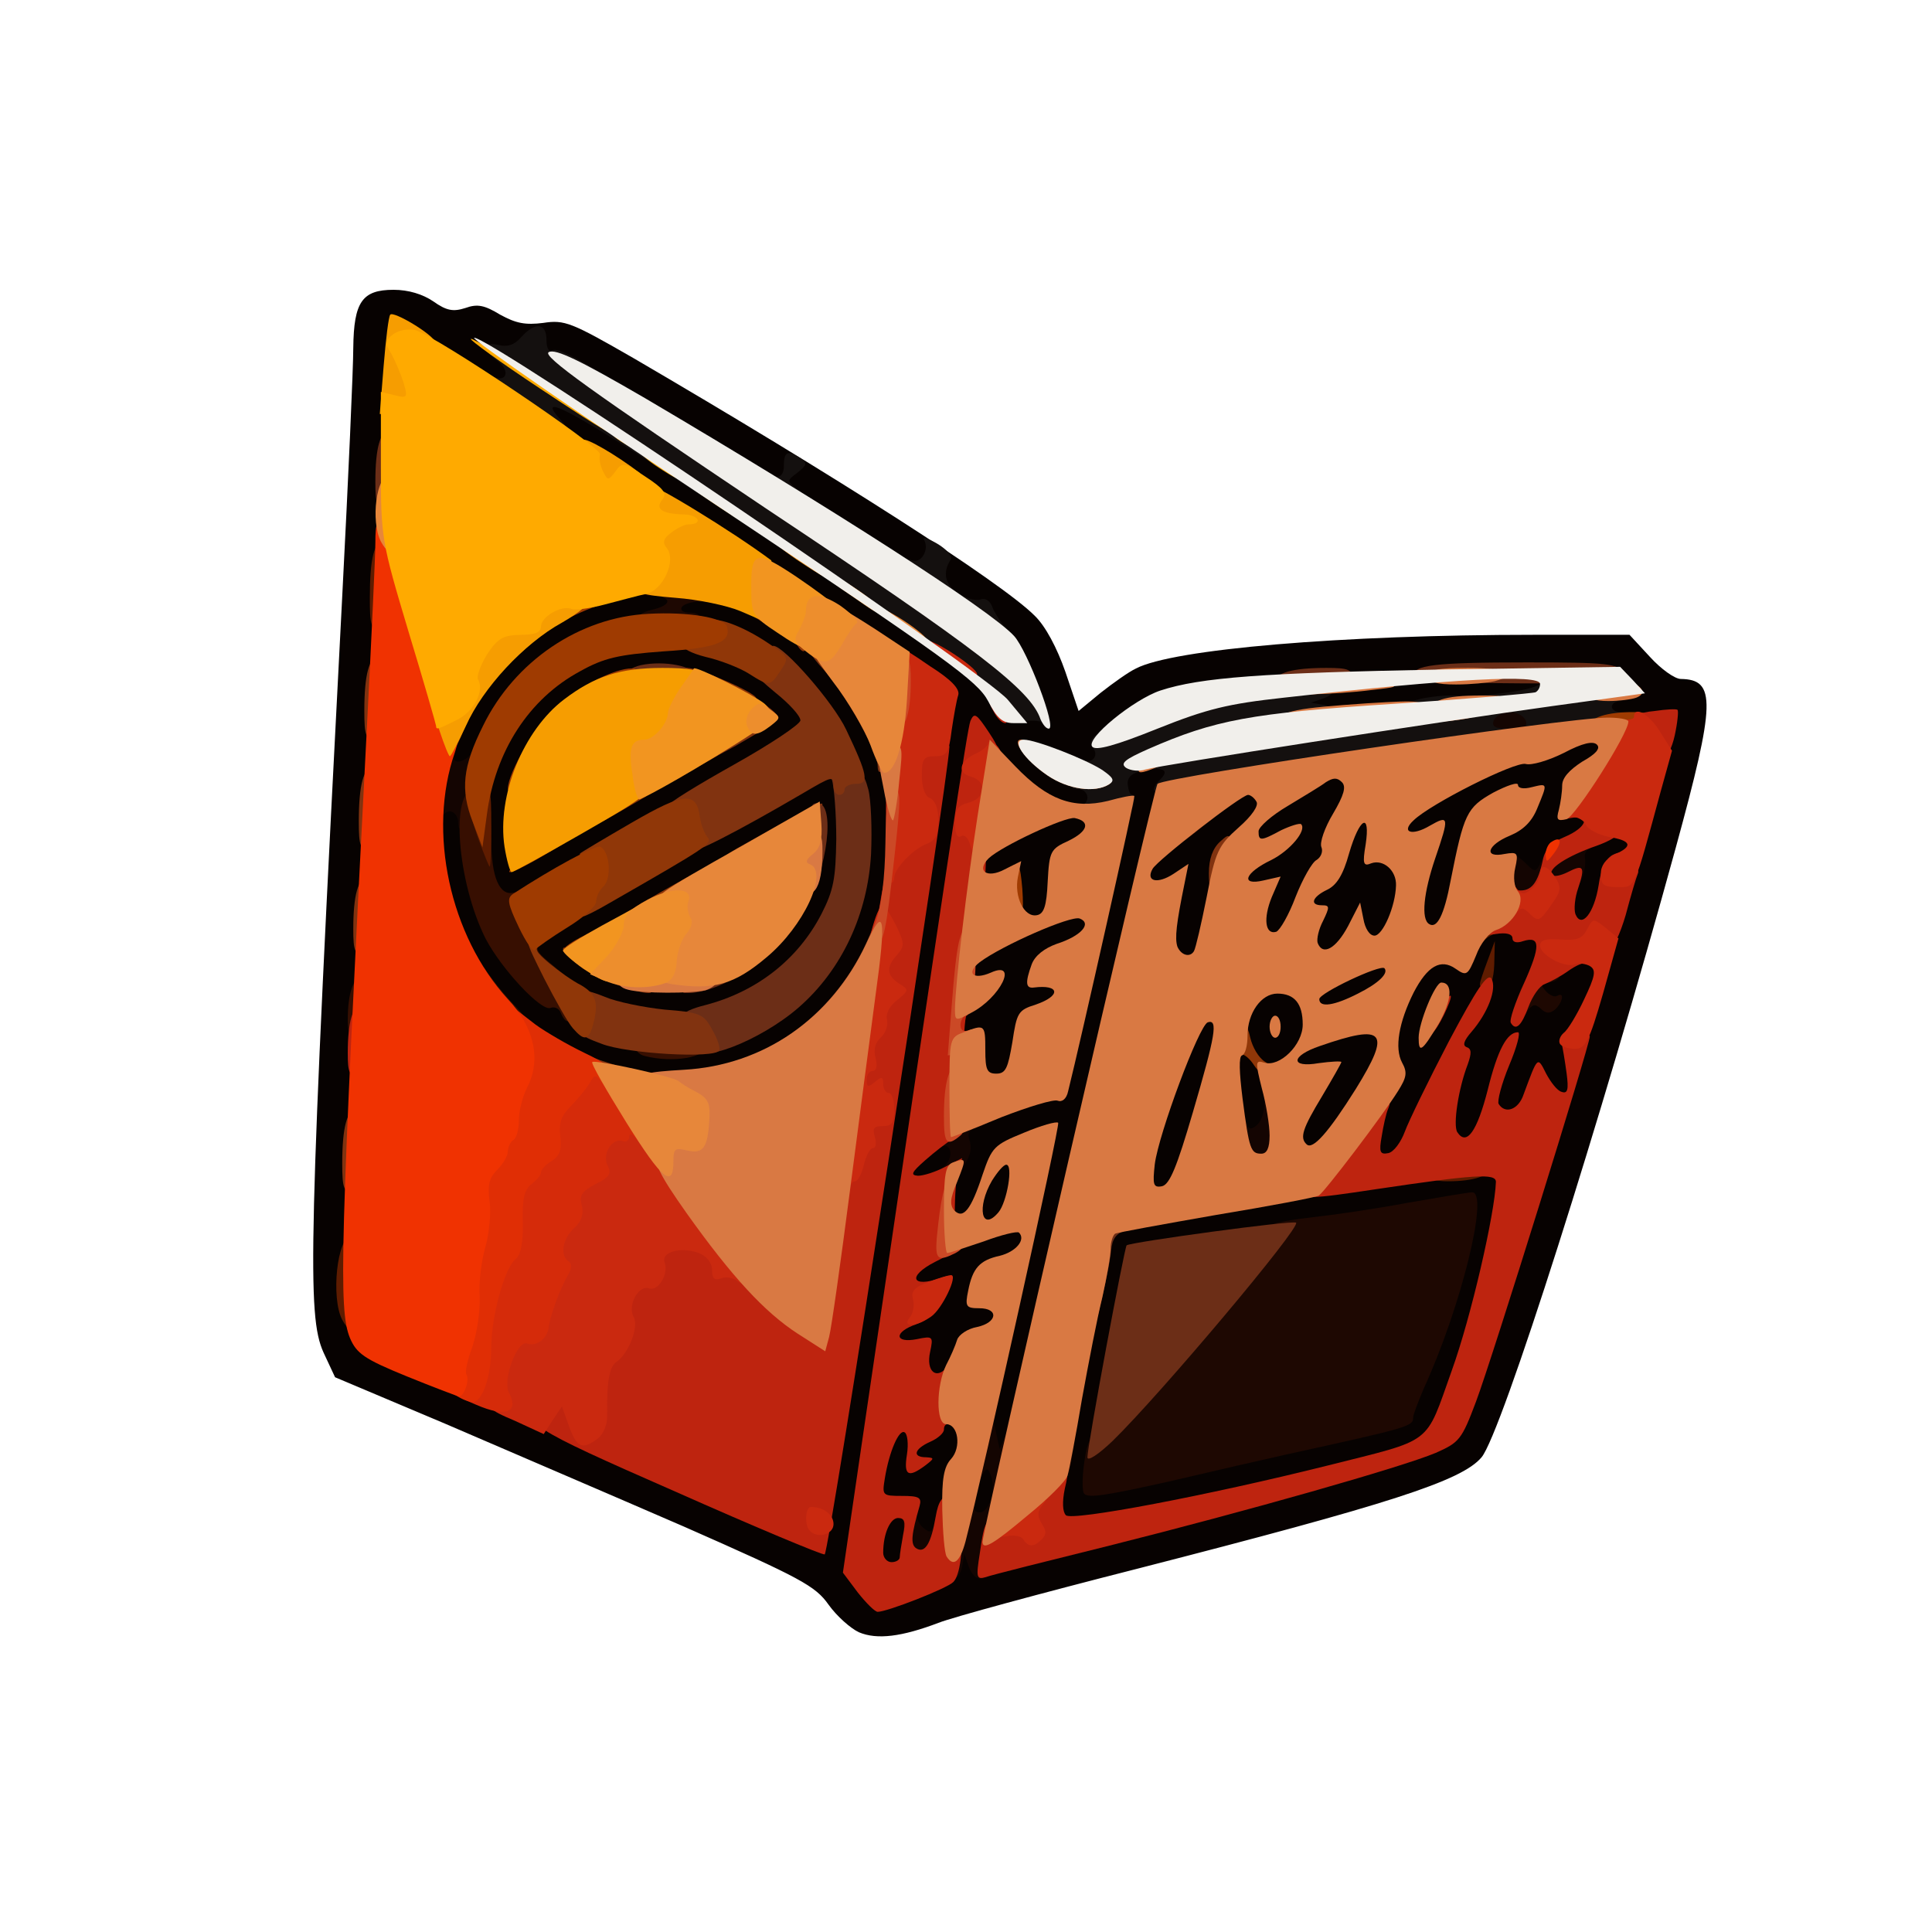 <?xml version="1.0" encoding="utf-8"?>
<!DOCTYPE svg PUBLIC "-//W3C//DTD SVG 1.0//EN" "http://www.w3.org/TR/2001/REC-SVG-20010904/DTD/svg10.dtd">
<svg version="1.0" xmlns="http://www.w3.org/2000/svg" width="50px" height="50px" viewBox="0 0 350 350" preserveAspectRatio="xMidYMid meet">
 <g fill="#070201">
  <path d="M155.6 295.7 c-1.5 -0.7 -4 -2.9 -5.5 -5 -2.4 -3.4 -5 -4.8 -26.1 -14.1 -12.9 -5.6 -32.5 -14 -43.4 -18.7 l-19.9 -8.4 -2.1 -4.5 c-3 -6.7 -2.7 -19.5 3.4 -137 1.1 -21.2 2 -41.4 2 -45 0.1 -8.3 1.6 -10.5 7.3 -10.5 2.7 0 5.3 0.8 7.2 2.1 2.4 1.7 3.6 1.9 5.8 1.2 2.2 -0.8 3.5 -0.5 6.3 1.2 2.9 1.6 4.6 1.9 7.8 1.5 3.9 -0.6 5.1 -0.1 16.4 6.4 36.5 21.3 66.6 40.6 72.6 46.6 2 1.9 4.1 5.9 5.6 10.2 l2.4 7.1 4 -3.3 c2.3 -1.8 5.1 -3.8 6.4 -4.4 6.7 -3.5 37.1 -6.1 72.1 -6.1 l17.3 0 3.7 4 c2 2.2 4.5 4 5.6 4 6.4 0.1 6.3 4.2 -0.9 30.5 -13.6 49.6 -31.6 106.2 -35.2 110.5 -3.6 4.3 -16.8 8.5 -62.4 20.2 -17.3 4.4 -33.5 8.8 -36 9.8 -6.6 2.5 -11.1 3.1 -14.4 1.7z m8.4 -9.3 c0 -0.2 -1.2 -0.4 -2.6 -0.4 -1.4 0 -2.3 0.4 -2 0.9 0.6 0.8 4.6 0.4 4.6 -0.5z m5.8 -2.6 c1.9 -1.9 1.4 -3 -1 -2.6 -1.3 0.2 -2.4 1.1 -2.6 2.1 -0.4 2 1.8 2.3 3.6 0.5z m20.7 -6 c-2.1 -1.3 -1.9 -4 2.1 -24.8 1.9 -10.2 4.1 -21.6 4.8 -25.5 l1.2 -7 5.5 -1.2 c3 -0.6 4.6 -1.2 3.5 -1.2 -1.6 -0.1 -1.8 -0.8 -1.4 -7.3 0.3 -5.4 1.5 -10.1 4.4 -17.8 l4 -10.5 4.1 -0.3 c3.1 -0.2 4.6 -0.9 5.7 -2.8 1.4 -2 2.4 -2.4 6.9 -2.4 2.8 0 5.9 -0.5 6.7 -1 1.3 -0.8 1.3 -1 -0.1 -1 -0.9 0 -1.9 -0.6 -2.2 -1.4 -0.4 -0.9 -2.3 -1.6 -4.9 -1.8 -4.3 -0.3 -4.3 -0.3 -4.6 -4.5 -0.2 -2.8 -0.8 -4.3 -1.7 -4.3 -0.8 0 -1.5 -1.3 -1.8 -3.2 -0.3 -2.8 -0.4 -2.6 -0.6 1.2 -0.2 2.5 -0.8 6.8 -1.5 9.5 l-1.1 5 -4.5 0 -4.5 0 -0.3 -6.2 c-0.3 -6.1 -1.5 -8.2 -2.6 -4.5 -0.3 0.9 -5.5 23.8 -11.6 50.7 -6.1 27 -11.5 49.2 -12 49.3 -0.6 0.2 -1 2.3 -1 4.7 0 6.7 -0.6 7.5 -5.5 7.5 -2.4 0 -4.7 0.5 -5 1 -0.4 0.6 0.7 1 2.5 1 1.7 0 3.3 0.6 3.6 1.4 0.4 1.1 1.6 1 7 -0.2 4.6 -1.1 6 -1.8 4.9 -2.4z m-31.6 -77.3 c6.1 -40.7 10.9 -74 10.8 -74.1 -0.1 -0.1 -16.5 -11 -36.5 -24.3 l-36.3 -24.2 0.3 -3.7 c0.3 -3.4 0.6 -3.7 3.7 -4.2 3.4 -0.5 3.4 -0.5 1 -1.7 -5.1 -2.4 -6.8 -2.3 -7.1 0.6 -0.2 2.2 -0.9 2.7 -3.7 2.9 -2.6 0.3 -4.8 -0.6 -10.2 -4.2 -3.8 -2.5 -7 -4.6 -7.3 -4.6 -1 0 -4.2 55.6 -8 142 -1.7 38.7 -3 35.4 17 43.8 8.2 3.4 26.2 11.1 39.9 17.1 14.6 6.4 25.1 10.4 25.2 9.7 0.2 -0.6 5.2 -34.4 11.2 -75.1z m53.6 64 c6.1 -1.4 13.9 -3.2 17.5 -4 22.3 -4.9 23 -5.1 23 -6.7 0 -0.5 0.9 -2.8 1.9 -5.1 3.8 -8.5 5.3 -12.4 7.2 -19.4 2.4 -9.2 2.4 -9.6 -0.3 -9 -1.3 0.3 -14 2.3 -28.3 4.3 -14.3 2 -26.2 3.9 -26.4 4 -0.3 0.3 -7.1 36 -7.1 37.7 0 1 0.4 1 12.5 -1.8z m-33.6 -19.3 c0.2 -2.6 -2.2 -0.6 -3.3 2.8 -1 3.3 -1.4 3.5 -5.6 3.5 -4.2 0 -4.5 -0.2 -4.8 -2.7 -0.4 -3.4 -3 -3.7 -3.6 -0.5 -1.6 7.5 -1.6 7.5 2.6 7.9 2.1 0.2 3.8 0 3.8 -0.4 0 -0.5 1.8 -0.8 4 -0.8 3.1 0 4 0.4 4.1 1.8 0.1 1.7 2.7 -9.1 2.8 -11.6z m3.1 -12.8 c0 -1.4 -0.3 -1.4 -1.5 -0.4 -0.8 0.7 -1.5 1.4 -1.5 1.6 0 0.2 0.7 0.4 1.5 0.4 0.8 0 1.5 -0.7 1.5 -1.6z m-11.9 -9.7 c-0.6 -0.6 -1.1 -2.4 -1.1 -3.9 0 -1.8 -0.5 -2.8 -1.5 -2.8 -0.8 0 -1.5 0.8 -1.5 1.9 0 1 -0.3 3.3 -0.6 5 l-0.6 3.1 3.2 -1.1 c2.2 -0.8 2.8 -1.5 2.1 -2.2z m109.8 -21.2 c0 -0.5 -0.4 -0.2 -1 0.8 -0.6 1.1 -2.2 1.7 -4.4 1.7 -2.7 0 -3.4 0.4 -3.7 2.3 -0.3 1.9 -1 2.2 -5.1 2.5 -4.6 0.3 -4.7 0.2 -5.4 -3 l-0.7 -3.3 -1.2 3 c-2.4 5.6 -2.2 5.7 7.2 4.9 l8.7 -0.7 -0.5 6.9 -0.5 6.9 3.3 -10.5 c1.9 -5.8 3.4 -10.9 3.3 -11.5z m-47.4 13.2 l14 -2.3 0.3 -4.5 0.3 -4.4 -3.2 3.8 c-2.7 3.3 -3.6 3.8 -6.8 3.5 -3.5 -0.3 -3.6 -0.5 -3.9 -4.5 -0.2 -2.4 0.4 -5.5 1.3 -7.2 1.5 -3 1.5 -3.1 -0.5 -3.1 -1.7 0 -2 0.6 -2 4.8 0 5.6 -1.2 7.2 -5.6 7.2 -3.5 0 -4.3 -1.4 -4.5 -8 -0.1 -3 -0.5 -2.2 -2.9 5 -3.2 9.6 -3.6 12 -1.7 12 0.6 0 7.5 -1.1 15.2 -2.3z m-60.2 -12 c0.3 -0.7 2.4 -2 4.8 -2.7 4.4 -1.5 4.4 -1.5 1.4 -2 -2.6 -0.4 -3 -1 -3.3 -4.3 -0.2 -2.8 -0.8 -3.7 -2.2 -3.7 -1 0 -2 -0.6 -2.2 -1.2 -0.3 -0.7 -0.8 1.4 -1.2 4.7 -0.4 3.2 -0.9 6.9 -1.2 8.2 -0.5 1.8 -0.2 2.3 1.4 2.3 1.1 0 2.2 -0.6 2.5 -1.3z m18.7 -9.7 c0.4 -1.4 1 -3.9 1.3 -5.7 0.6 -3.1 0.6 -3.2 -2.2 -2.2 -2.7 1 -4 4.1 -4.1 9.7 0 2.4 4.3 0.9 5 -1.8z m-18.3 -16.7 c-0.3 -1 -0.5 -0.2 -0.5 1.7 0 1.9 0.2 2.7 0.5 1.8 0.2 -1 0.2 -2.6 0 -3.5z m22 -2 c-0.3 -0.3 -1.1 -0.2 -1.7 0.2 -0.9 0.6 -0.9 1 0.1 1.6 1.4 0.8 2.7 -0.7 1.6 -1.8z m62 -3.5 c-2 -1.3 -2.7 -0.9 -2.7 1.2 0 1.8 0.3 1.9 2 0.8 1.4 -0.9 1.6 -1.4 0.7 -2z m-74.9 -6.2 c0.3 -2.1 -0.2 -2.4 -3.5 -2.8 -2.1 -0.3 -3.9 -0.5 -3.9 -0.4 -0.1 0.1 -0.4 2.5 -0.8 5.4 l-0.7 5.4 4.3 -2.6 c2.9 -1.7 4.4 -3.3 4.6 -5z m107.2 5.9 c0 -0.2 -1.6 -0.5 -3.5 -0.7 -2.1 -0.2 -3.5 0 -3.5 0.7 0 0.7 1.4 0.9 3.5 0.7 1.9 -0.2 3.5 -0.5 3.5 -0.7z m-7 -6 c0 -3.3 -0.2 -3.5 -3.3 -3.5 -1.8 0 -4.2 -0.7 -5.3 -1.5 -2 -1.5 -6 -2 -6.8 -0.7 -0.2 0.4 -0.7 2.3 -1.1 4.2 l-0.6 3.5 4.8 -0.3 c3.9 -0.3 8.2 0.3 12.1 1.7 0.1 0.1 0.2 -1.5 0.2 -3.4z m-83.2 -5.7 c0.5 -2.4 0.7 -4.4 0.6 -4.6 -0.1 -0.2 -1.6 0.4 -3.3 1.3 -2.4 1.2 -3.1 2.2 -3.1 4.5 0 2.5 0.4 3 2.4 3 2.1 0 2.6 -0.7 3.4 -4.2z m54.5 -13.6 c3.8 -3.1 18.4 -10.2 20.9 -10.2 1.6 0 4.6 -0.9 6.8 -2 2.2 -1.1 4.8 -2 5.9 -2 1.5 0 2 -0.8 2.3 -4 l0.4 -4 -3.8 0 c-3.3 0 -3.8 0.3 -3.8 2.4 0 2.3 -0.3 2.4 -8.7 3.1 -4.9 0.3 -12.6 1 -17.3 1.5 -4.7 0.6 -11.3 1 -14.7 1 l-6.3 0 0 -3.1 0 -3.2 -6.2 0.7 c-11.3 1.2 -16.7 2.7 -21.5 6 -6.7 4.6 -6.6 5.5 0.6 4.9 l6.1 -0.6 0 3.7 c0 2 -0.7 4.8 -1.6 6.2 -2.7 4.1 -0.9 3.8 4.8 -0.6 5 -4 5.5 -4.2 10.5 -3.7 4.2 0.4 5.7 0.2 7.7 -1.4 1.9 -1.5 3.7 -1.9 6.8 -1.7 4.2 0.3 4.3 0.4 4.6 4.1 0.3 2.9 0.7 3.7 2.3 3.7 1.5 0 1.9 0.8 2.1 3.8 l0.1 3.7 0.4 -3.7 c0.2 -2 0.9 -4.1 1.6 -4.6z m-71.1 -2.1 c-4.2 -4.2 -4.7 -3.9 -5.7 3.7 l-0.7 5.3 5 -2.6 5.1 -2.6 -3.7 -3.8z m18.5 0.2 c-0.2 -1.6 -0.4 -0.3 -0.4 2.7 0 3 0.2 4.3 0.4 2.8 0.2 -1.6 0.2 -4 0 -5.5z m96.8 -1.5 c1 -4 2 -7.9 2.3 -8.5 0.3 -0.9 -0.7 -1.3 -3.2 -1.3 -3.5 0 -3.6 0.1 -3.6 3.5 0 3 -0.5 3.9 -3.5 5.6 -3.9 2.3 -4.5 3.9 -1.5 3.9 1.3 0 2 0.7 2 2 0 1.5 0.7 2 2.8 2 2.7 0 2.9 -0.4 4.7 -7.2z m-112.5 -15.2 c0 -1.7 -3.3 -7.6 -5.4 -9.5 -1.4 -1.4 -2.6 -3 -2.6 -3.8 0 -0.7 -0.9 -1.3 -2 -1.3 -3 0 -7 -2.9 -7 -5.1 0 -1.4 -0.7 -1.9 -2.6 -1.9 -1.5 0 -9.3 -4.2 -19.2 -10.3 -15.8 -9.8 -20.1 -12.4 -28.2 -17 -8.2 -4.7 0.5 1.4 30.3 21.2 26 17.3 32.1 21.8 33.4 24.6 0.9 1.9 2 3.5 2.5 3.5 0.4 0 0.8 -0.2 0.8 -0.4z"/>
  <path d="M106.2 195.2 c-10.3 -3.7 -19.5 -12 -24.6 -22 -2.4 -4.7 -4.6 -15.5 -4.6 -22.9 l0 -6.3 4.5 0 c3.3 0 4.5 -0.4 4.5 -1.5 0 -1 -1.1 -1.5 -3.5 -1.5 -3.4 0 -3.5 -0.1 -3.5 -3.8 0 -9.4 11.2 -23.6 22.7 -29 5.4 -2.5 6.6 -2.7 18.6 -2.5 12.3 0.1 13.2 0.2 19.3 3.3 15.7 7.7 24.4 23 24.4 43 0 19.6 -7.9 33.9 -22.8 41.2 -6.2 3.1 -7.5 3.3 -18.2 3.6 -9.2 0.2 -12.6 -0.1 -16.8 -1.6z m26.1 -9.7 l3.2 -1.4 -3 0.7 c-1.6 0.4 -7.4 0.7 -12.7 0.7 -5.3 0 -9.5 0.1 -9.4 0.2 0.1 0.1 2.6 0.9 5.6 1.6 5.7 1.5 10.2 1 16.3 -1.8z m-5.1 -10.1 c8.4 -2.8 16.2 -11.4 18.6 -20.7 l1.1 -3.8 -4.4 2.5 c-22 12.2 -33.4 19.1 -32.7 19.8 1.1 1.1 8.4 3.6 10.8 3.7 1.1 0.1 4.1 -0.6 6.6 -1.5z m-6.6 -22.3 c14.6 -8.3 27.7 -15.1 29 -15.1 l2.5 0 -1.8 -3.2 c-1.2 -2.4 -1.8 -2.8 -2.1 -1.6 -0.2 0.9 -8.2 6 -18.5 11.9 -10 5.6 -21.7 12.4 -26 15.1 -4.8 2.9 -9 4.8 -10.8 4.8 l-3 0 1.8 3.3 c1.2 2.3 1.8 2.7 2.1 1.6 0.2 -1 11.7 -8.2 26.8 -16.8z m-5.3 -12.6 c10.3 -5.8 18.7 -10.8 18.7 -11.1 0 -0.7 -7.4 -4.2 -11.1 -5.2 -6.8 -1.8 -17.3 3.2 -23 11.1 -4.4 6.1 -7.4 18.3 -4.1 16.3 0.4 -0.2 9.1 -5.2 19.5 -11.1z m7 -26.2 c-1.3 -0.2 -3.5 -0.2 -5 0 -1.6 0.2 -0.5 0.4 2.2 0.4 2.8 0 4 -0.2 2.8 -0.4z"/>
 </g>
 <g fill="#140502">
  <path d="M171.5 285 c-0.3 -0.5 -2.4 -1 -4.7 -1 l-4 0 0.6 -4.5 c0.5 -3.1 0.4 -4.5 -0.4 -4.5 -0.6 0 -0.8 -0.4 -0.5 -1 0.9 -1.5 3.5 -1.2 3.5 0.4 0 0.7 0.6 1.9 1.4 2.5 1.1 0.9 1.5 0.7 1.9 -1 0.3 -1.2 1 -1.8 1.7 -1.4 0.7 0.4 1.4 -0.2 1.7 -1.4 0.3 -1.2 1.3 -2.1 2.5 -2.1 1.4 0 1.8 0.5 1.4 1.5 -0.3 0.9 0 1.5 0.9 1.5 1.7 0 3 -4.3 2 -6.7 -0.6 -1.6 -0.8 -1.5 -2 0.7 -1.2 2.2 -1.4 2.3 -2 0.7 -0.4 -0.9 -0.4 -4.2 0 -7.2 0.5 -4.4 1 -5.5 2.4 -5.5 1.3 0 2.1 1 2.5 3.3 l0.7 3.2 1.3 -3 c1.3 -3 1.3 -3 2 -0.7 0.9 2.6 -0.2 12.2 -1.4 12.2 -0.4 0 -1 2.8 -1.4 6.1 -0.6 6.3 -1.8 8.9 -4.1 8.9 -0.7 0 -1.6 -1 -2 -2.2 l-0.8 -2.3 -0.4 2.3 c-0.5 2.3 -1.8 2.9 -2.8 1.2z"/>
  <path d="M170.5 211.7 c2.3 -1.3 2.2 -4.9 -0.1 -4 -0.9 0.3 -1.4 -0.1 -1.4 -1.4 0 -2.8 2 -4.3 5.6 -4.3 3.8 0 5.3 1.5 2.4 2.3 -1.4 0.4 -1.8 1 -1.4 2.2 1.1 2.7 -1.6 6.5 -4.5 6.5 -2.5 -0.1 -2.5 -0.1 -0.6 -1.3z"/>
  <path d="M223.7 211.3 c-1.1 -1.1 -0.8 -9.1 0.4 -9.8 0.6 -0.4 1.3 0.2 1.6 1.4 0.4 1.7 0.8 1.9 1.9 1 0.8 -0.6 1.4 -2.2 1.4 -3.5 0 -1.7 0.6 -2.4 2 -2.4 1.8 0 2 0.7 2 7 l0 7 -4.3 0 c-2.4 0 -4.7 -0.3 -5 -0.7z"/>
  <path d="M271.7 164.3 c-0.4 -0.3 -0.7 -2.6 -0.7 -4.9 0 -4.9 2.2 -6.2 5.4 -3 1.8 1.8 1.9 1.8 3.1 -1.1 1.3 -3 3.8 -4.3 8.3 -4.3 2.5 0 3 1.5 0.7 2.4 -0.9 0.3 -1.5 1.1 -1.4 1.8 0.5 2.8 -1.4 6.8 -3.1 6.8 -1 0 -2.3 0.7 -3 1.5 -1.2 1.5 -8.1 2.1 -9.3 0.8z"/>
  <path d="M83 149 c0 -1.1 -0.7 -2 -1.5 -2 -0.8 0 -1.5 0.7 -1.5 1.5 0 0.8 -0.7 1.5 -1.6 1.5 -1.5 0 -1.6 -0.9 -1 -6.7 0.8 -7.7 1.1 -8.3 3.6 -8.3 1.3 0 1.7 0.5 1.4 1.5 -0.8 2.1 1.6 1.9 3.2 -0.2 2 -2.9 2.5 -1 1.8 7.1 -0.6 6.5 -0.9 7.6 -2.5 7.6 -1.2 0 -1.9 -0.7 -1.9 -2z"/>
  <path d="M267 132.1 c0 -5.4 0.8 -6.1 6.5 -6.1 5.7 0 6.5 0.7 6.5 6.1 l0 2.9 -6.5 0 -6.5 0 0 -2.9z"/>
 </g>
 <g fill="#1e0802">
  <path d="M196.3 270.4 c-0.3 -0.8 -0.2 -3.5 0.2 -6 0.5 -3.8 1.8 -5.8 7.2 -11.7 3.7 -4 10.9 -12.4 16.2 -18.7 5.2 -6.3 9.9 -11.8 10.5 -12.1 0.5 -0.4 3.9 -1 7.5 -1.4 3.6 -0.4 11.3 -1.5 17.1 -2.6 5.8 -1 11 -1.9 11.7 -1.9 3.1 0 -2 20.8 -8.8 35.6 -1 2.4 -1.9 4.7 -1.9 5.2 0 1.6 -0.7 1.8 -23 6.7 -3.6 0.8 -13.2 3 -21.3 4.9 -12.1 2.7 -15 3.1 -15.4 2z"/>
  <path d="M193 264 c0 -1.6 0.4 -3 0.8 -3 0.5 0 0.7 1.4 0.4 3 -0.2 1.7 -0.6 3 -0.8 3 -0.2 0 -0.4 -1.3 -0.4 -3z"/>
  <path d="M264.7 244 c0.3 -1.4 1.2 -4.1 2 -6 1.1 -3 1.2 -3.1 0.8 -0.6 -0.4 1.6 -1.3 4.3 -2 6 -1.1 2.3 -1.3 2.5 -0.8 0.6z"/>
  <path d="M268.7 229 c0.3 -2.5 0.7 -4.7 0.9 -4.9 0.8 -0.9 0.2 5.5 -0.6 7.4 -0.6 1.3 -0.7 0.5 -0.3 -2.5z"/>
  <path d="M261.8 213.3 c1.2 -0.2 3 -0.2 4 0 0.9 0.3 -0.1 0.5 -2.3 0.4 -2.2 0 -3 -0.2 -1.7 -0.4z"/>
  <path d="M274 184 c0 -0.6 0.7 -2.6 1.4 -4.5 1.3 -2.9 2 -3.5 4.6 -3.5 1.8 0 2.9 0.4 2.5 1 -0.3 0.6 -1.3 1 -2.2 1 -1.3 0 -1.3 0.3 -0.3 1.5 0.7 0.8 1.6 1.2 2.1 0.9 1.4 -0.8 1 1.2 -0.4 2.5 -1 0.8 -1.7 0.7 -2.6 -0.2 -1 -0.9 -1.5 -0.8 -2.5 0.6 -1.5 1.9 -2.6 2.2 -2.6 0.7z"/>
  <path d="M212 151.1 c0 -2.9 0.3 -3.1 3.6 -3.1 3.9 0 3.8 0.9 -0.6 4 l-3 2.1 0 -3z"/>
  <path d="M115 112.6 c0 -0.8 1.3 -1.7 3 -2.1 4 -0.9 3.8 -2.5 -0.2 -2.6 -1.8 -0.1 -2.5 -0.3 -1.5 -0.6 0.9 -0.2 1.7 -0.9 1.7 -1.4 0 -0.5 2.5 -0.9 5.5 -0.9 4.8 0 5.5 0.2 5.5 2 0 1.5 -0.7 2 -2.4 2 -1.4 0 -2.8 0.5 -3.1 1 -0.3 0.6 0.3 1 1.5 1 1.3 0 2 0.5 1.8 1.3 -0.3 0.7 -2.7 1.3 -6.1 1.5 -4.5 0.2 -5.7 0 -5.7 -1.2z"/>
 </g>
 <g fill="#14100f">
  <path d="M195.3 148.3 c-1.8 -0.7 -1.6 -2.3 0.2 -2.3 0.8 0 1.5 -0.7 1.5 -1.5 0 -0.8 -0.7 -1.5 -1.5 -1.5 -1.7 0 -1.8 -0.4 -0.9 -3.7 0.4 -1.3 1 -2 1.5 -1.7 1.6 1 3.1 -0.7 1.9 -2.1 -1.5 -1.8 1 -3.4 11.3 -7.5 9 -3.6 16.3 -5 26 -5 5 0 6.7 0.3 6.7 1.4 0 0.7 -1 1.7 -2.2 2.1 l-2.3 0.8 2.3 0.4 c1.2 0.2 2.2 0.9 2.2 1.5 0 1.4 8.4 0.2 12.8 -1.8 1.7 -0.8 5.3 -1.4 8 -1.4 6.7 0.3 16.2 -1.1 16.2 -2.3 0 -0.5 -2.3 -0.8 -5.5 -0.5 -3 0.3 -5.5 0.1 -5.5 -0.4 0 -0.4 2.9 -0.8 6.5 -0.8 4.5 0 6.5 0.4 6.5 1.3 0 0.9 1.9 1.1 7 0.9 5.9 -0.3 7 -0.1 7 1.2 0 0.9 -0.7 1.6 -1.5 1.6 -0.8 0 -1.5 0.5 -1.5 1 0 0.6 0.7 1 1.6 1 0.9 0 1.4 0.7 1.2 1.8 -0.4 1.9 -5.5 3 -15.1 3.1 -3.1 0.1 -6.5 0.5 -7.5 1 -1.9 1.1 -55 9.1 -60 9.1 -3.4 0 -4 -0.8 -2 -2.8 1.7 -1.7 0.6 -2.3 -3 -1.6 -2.2 0.4 -3 1.2 -2.9 2.5 0.1 1 0.4 1.9 0.8 1.9 0.4 0 0.5 0.9 0.2 1.9 -0.7 2.6 -6.3 4 -10 2.4z m81.1 -17.8 c-0.4 -0.8 -1.6 -1.5 -2.9 -1.5 -1.3 0 -2.5 0.7 -2.9 1.5 -0.4 1.2 0.3 1.5 2.9 1.5 2.6 0 3.3 -0.3 2.9 -1.5z"/>
  <path d="M189 131.1 c0 -0.5 -1.8 -0.7 -3.9 -0.4 -3.8 0.5 -4 0.4 -6 -3.6 -1.9 -3.6 -6.5 -7 -39.7 -29.1 -33.3 -22.3 -43.5 -28.2 -37.8 -21.9 1.6 1.8 1.6 1.9 -1.6 1.9 -4.7 0 -12 -4.8 -12 -7.9 0 -1.6 0.4 -2.1 1.5 -1.8 2.4 1 2.9 -1.3 0.6 -2.9 -2.8 -2 -2.7 -3.6 0.2 -2.9 1.6 0.4 2.9 0 4.1 -1.4 2.6 -2.9 4.6 -2.6 4.6 0.5 0 1.4 0.4 2.2 1 1.9 1.2 -0.8 7.1 2.6 23.9 13.8 14.4 9.6 18.1 11 18.1 7.1 0 -2.6 0.7 -2.9 3 -1.4 1.3 0.9 1.2 1.2 -0.5 2.6 -2 1.5 -2 1.5 -0.1 3 1.1 0.7 1.6 1.7 1.3 2.1 -0.4 0.3 3.2 3.2 8 6.4 5 3.3 9 5.4 9.3 4.8 0.4 -0.5 1.4 -0.7 2.2 -0.4 1.7 0.7 3.2 -2 2.2 -3.7 -0.4 -0.6 0.7 -0.3 2.4 0.7 1.7 1 2.8 2.3 2.4 2.9 -1.5 2.4 -1 4.5 1.4 6.1 1.4 0.9 3.2 1.4 4 1.1 0.9 -0.3 1.7 0.2 2.1 1.2 0.3 0.9 1.3 2.5 2.1 3.5 0.8 0.9 1 1.7 0.5 1.7 -0.6 0 0.4 1.5 2.1 3.3 3.1 3.3 7.3 13.7 5.5 13.7 -0.5 0 -0.9 -0.4 -0.9 -0.9z"/>
  <path d="M256.8 123.3 c1.8 -0.2 4.5 -0.2 6 0 1.5 0.2 0 0.4 -3.3 0.4 -3.3 0 -4.5 -0.2 -2.7 -0.4z"/>
 </g>
 <g fill="#370f01">
  <path d="M117.7 194.3 c1.8 -0.2 5 -0.2 7 0 2.1 0.2 0.7 0.4 -3.2 0.4 -3.8 0 -5.5 -0.2 -3.8 -0.4z"/>
  <path d="M116.8 191.3 c-1 -0.2 -1.8 -1.1 -1.8 -1.9 0 -1.1 1.5 -1.4 6.5 -1.4 4.9 0 6.5 0.3 6.5 1.4 0 2.2 -6.2 3.2 -11.2 1.9z"/>
  <path d="M63 184.8 c0 -4.8 1 -7.8 2.6 -7.8 1 0 1.4 1.5 1.4 5.5 0 4.8 -0.2 5.5 -2 5.5 -1.6 0 -2 -0.7 -2 -3.2z"/>
  <path d="M91.2 181.6 c-2.2 -2.4 -5 -6.2 -6.1 -8.5 -3.1 -5.9 -2.5 -6.4 0.8 -0.6 1.6 2.8 4.7 6.9 7 9.3 2.2 2.3 3.7 4.2 3.2 4.2 -0.5 0 -2.7 -2 -4.9 -4.4z"/>
  <path d="M101.6 183.5 c-0.3 -0.8 -1.1 -1.2 -1.9 -0.9 -1.7 0.6 -8.8 -7 -11.7 -12.5 -5.2 -10.3 -6.5 -27.1 -2 -27.1 2.1 0 3 2.7 3 9.2 0 6.7 1.5 10.2 4.1 9.5 1.6 -0.4 2.4 0.3 4.2 3.9 1.8 3.9 1.9 4.6 0.7 5.4 -1.2 0.8 -0.8 1.5 2.3 4 3 2.5 3.7 3.8 3.7 6.6 0 3.5 -1.3 4.6 -2.4 1.9z"/>
 </g>
 <g fill="#5f1c00">
  <path d="M62 239.1 c-2.1 -4 -0.9 -15.1 1.6 -15.1 1.1 0 1.4 1.9 1.4 8.5 0 8.4 -0.9 10.4 -3 6.6z"/>
  <path d="M259 212 c0 -1.8 0.7 -2 5.5 -2 4 0 5.5 0.4 5.5 1.4 0 1.6 -3 2.6 -7.7 2.6 -2.6 0 -3.3 -0.4 -3.3 -2z"/>
  <path d="M268.1 178.3 c0 -0.5 0.7 -2.4 1.4 -4.3 l1.3 -3.5 -0.1 4.2 c-0.1 2.7 -0.7 4.3 -1.4 4.3 -0.7 0 -1.3 -0.3 -1.2 -0.7z"/>
  <path d="M266.1 174 c-0.2 -4.4 1.1 -6 4.8 -5.9 3.4 0.1 3.4 0.2 0.7 0.8 -1.8 0.4 -3.3 1.6 -4.1 3.6 -0.7 1.7 -1.4 2.3 -1.4 1.5z"/>
  <path d="M86.7 152.1 c-2.4 -6.7 -2.3 -10.1 0.3 -10.1 1.8 0 2 0.7 2 7.5 0 4.1 -0.1 7.5 -0.3 7.5 -0.1 0 -1 -2.2 -2 -4.9z"/>
  <path d="M91.3 149.5 c0 -2.7 0.2 -3.8 0.4 -2.2 0.2 1.5 0.2 3.7 0 5 -0.2 1.2 -0.4 0 -0.4 -2.8z"/>
  <path d="M67 108.3 c0 -7.2 0.8 -10.3 2.6 -10.3 1.1 0 1.4 1.9 1.4 8 0 7.3 -0.2 8 -2 8 -1.8 0 -2 -0.7 -2 -5.7z"/>
 </g>
 <g fill="#6c2e17">
  <path d="M197 264 c0 -2.2 6.7 -38 7.1 -38.4 0.9 -0.6 30.2 -4.6 30.7 -4.1 0.9 0.8 -24.4 30.9 -33.2 39.5 -2.6 2.5 -4.6 3.8 -4.6 3z"/>
  <path d="M197.1 243.9 c-0.1 -1.4 1.6 -10.7 3.5 -19.6 0.3 -1.8 1.1 -2.3 3.2 -2.2 l2.7 0.1 -2.5 0.7 c-1.8 0.5 -2.5 1.5 -2.7 3.6 -0.4 4.2 -4.1 19.4 -4.2 17.4z"/>
  <path d="M137 190.9 c9.2 -4.2 16.6 -11.9 20.6 -21.6 1.3 -3.2 2.4 -5.1 2.4 -4.2 0 3.6 -7.2 15.9 -11.8 20 -4.7 4.2 -11.4 7.9 -14.2 7.9 -0.8 0 0.5 -1 3 -2.1z"/>
  <path d="M126 189.6 c0 -0.7 -0.7 -1.9 -1.5 -2.6 -2.6 -2.2 -1.6 -3.7 3.2 -4.9 9.3 -2.4 16.8 -8.2 21.1 -16.5 2.2 -4.3 2.6 -6.4 2.7 -13.6 0 -4.7 -0.4 -9.5 -0.8 -10.8 -0.8 -2.2 -0.7 -2.3 2.4 -2 2.8 0.3 3.4 0.8 4.2 3.8 0.5 1.9 0.7 7.2 0.5 11.7 -0.6 10.9 -5.3 21 -13.1 27.8 -7 6.1 -18.7 10.6 -18.7 7.1z"/>
  <path d="M126.5 178.6 c5.5 -1.7 8 -3.2 12.7 -7.4 4 -3.6 9.7 -13.2 7.8 -13.2 -1.7 0 -1.3 -11.7 0.5 -12.4 3.7 -1.4 3 9.6 -1.1 18.1 -4 8.4 -15.3 16.5 -22.3 16.2 -0.9 0 0.2 -0.6 2.4 -1.3z"/>
  <path d="M231 123.6 c0 -1.7 3.1 -2.6 9.3 -2.6 4 0 4.7 0.3 4.7 2 0 1.8 -0.7 2 -7 2 -5.3 0 -7 -0.3 -7 -1.4z"/>
  <path d="M113 122.6 c0 -0.8 1.4 -1.7 3.1 -2.1 4.2 -0.9 9.9 0.2 9.9 2 0 1.2 -1.5 1.5 -6.5 1.5 -4.9 0 -6.5 -0.3 -6.5 -1.4z"/>
  <path d="M256 122.5 c0 -2 3.6 -2.5 20.6 -2.5 14.6 0 16.3 0.2 17.8 1.9 1.7 1.9 1.4 1.9 -18.3 1.9 -15.3 -0.1 -20.1 -0.4 -20.1 -1.3z"/>
  <path d="M115.7 117.3 c1.8 -0.2 5 -0.2 7 0 2.1 0.2 0.7 0.4 -3.2 0.4 -3.8 0 -5.5 -0.2 -3.8 -0.4z"/>
  <path d="M68 87.3 c0 -6.2 0.9 -9.3 2.6 -9.3 1.1 0 1.4 1.7 1.4 7 0 6.3 -0.2 7 -2 7 -1.7 0 -2 -0.7 -2 -4.7z"/>
 </g>
 <g fill="#813310">
  <path d="M62 210.8 c0 -6.7 0.9 -9.8 2.6 -9.8 1.1 0 1.4 1.8 1.4 7.5 0 6.8 -0.2 7.5 -2 7.5 -1.7 0 -2 -0.7 -2 -5.2z"/>
  <path d="M107.3 192.8 c-1.8 -0.6 -3.3 -1.5 -3.3 -2 0 -0.5 0.5 -0.6 1.1 -0.2 0.7 0.4 3 1.3 5.3 2 2.3 0.7 3.2 1.3 2.1 1.2 -1.1 0 -3.5 -0.5 -5.2 -1z"/>
  <path d="M109 189.1 c-4.3 -1.6 -4.5 -1.9 -4.4 -5.4 0.1 -2.1 0.3 -4 0.6 -4.2 0.3 -0.3 2.2 0.2 4.4 1.1 2.1 0.9 7 1.9 10.8 2.3 6.4 0.5 7.1 0.8 8.6 3.6 1 1.7 1.5 3.3 1.3 3.8 -0.8 1.5 -16.7 0.6 -21.3 -1.2z"/>
  <path d="M112 178.5 c-4.7 -1.8 -2.7 -1.8 3 -0.1 2.5 0.8 3.6 1.5 2.5 1.5 -1.1 0 -3.6 -0.7 -5.5 -1.4z"/>
  <path d="M64 168.3 c0 -6.2 0.9 -9.3 2.6 -9.3 1.1 0 1.4 1.7 1.4 7 0 6.3 -0.2 7 -2 7 -1.7 0 -2 -0.7 -2 -4.7z"/>
  <path d="M219 158.2 c0 -2.6 0.7 -4.5 2 -5.7 2 -1.8 2 -1.7 2 3.8 0 5 -0.2 5.7 -2 5.7 -1.7 0 -2 -0.7 -2 -3.8z"/>
  <path d="M133.5 153.7 c12.8 -7.2 15.5 -8.6 15.5 -8 0 1 -16.6 10.3 -18.3 10.3 -0.6 0 0.6 -1 2.8 -2.3z"/>
  <path d="M124.7 154.3 c-0.4 -0.3 -0.7 -1.6 -0.7 -2.8 0 -1.3 -0.7 -2.8 -1.5 -3.5 -0.8 -0.7 -1.5 -1.6 -1.5 -2 0 -0.5 5.4 -3.8 12 -7.5 6.6 -3.7 12 -7.3 12 -8 0 -0.8 -2 -3 -4.5 -5 -4.3 -3.6 -4.4 -3.7 -2.8 -6.1 0.8 -1.3 1.9 -2.4 2.4 -2.4 1.9 0 10.9 10.3 13.2 15.2 3.9 8.2 4.2 9.8 1.8 9.8 -1.2 0 -2.1 0.5 -2.1 1 0 0.6 -0.4 1 -1 1 -0.5 0 -1 -0.7 -1 -1.5 0 -2 -0.1 -2 -5.7 1.3 -11.8 6.9 -20 11.1 -20.6 10.5z"/>
  <path d="M65 148.8 c0 -6.7 0.9 -9.8 2.6 -9.8 1.1 0 1.4 1.8 1.4 7.5 0 6.8 -0.2 7.5 -2 7.5 -1.7 0 -2 -0.7 -2 -5.2z"/>
  <path d="M121 141.4 c0 -0.5 4.1 -3.2 9 -5.9 5 -2.7 9 -5.3 9 -5.8 0 -0.4 -0.7 -1 -1.5 -1.3 -0.8 -0.4 -1.5 -1 -1.5 -1.5 0 -0.5 1.1 -0.2 2.5 0.7 1.4 0.9 2.5 2 2.5 2.4 0 0.5 -3.5 2.7 -7.7 5.1 -4.3 2.3 -8.8 4.9 -10 5.7 -1.3 0.8 -2.3 1 -2.3 0.6z"/>
  <path d="M159 138.8 c0 -2.7 -5.9 -13.2 -9.9 -17.6 -2.2 -2.4 -3.3 -4.2 -2.5 -4.2 3.4 0 15.2 20.6 13 22.7 -0.3 0.4 -0.6 0 -0.6 -0.9z"/>
  <path d="M66 128.8 c0 -6.7 0.9 -9.8 2.6 -9.8 1.1 0 1.4 1.8 1.4 7.5 0 6.8 -0.2 7.5 -2 7.5 -1.7 0 -2 -0.7 -2 -5.2z"/>
 </g>
 <g fill="#903708">
  <path d="M223 190 c0 -5.8 2.4 -7.1 3.5 -2 0.4 1.7 1.5 3.6 2.6 4.3 2.2 1.4 2.5 2.7 0.6 2.7 -0.7 0 -1.8 -0.9 -2.5 -2 -0.7 -1.1 -1.7 -2 -2.3 -2 -0.6 0 -0.9 0.9 -0.6 2 0.3 1.1 0.1 2 -0.4 2 -0.5 0 -0.9 -2.2 -0.9 -5z"/>
  <path d="M100.4 188.8 l-1.9 -2.1 3 1.8 c4.1 2.6 4 2.5 2.3 2.5 -0.8 0 -2.3 -1 -3.4 -2.2z"/>
  <path d="M103.8 186.3 c-0.9 -1 -3.2 -5.1 -5.2 -9 -3.6 -7.2 -3.6 -7.3 -1.4 -7.3 1.9 0 2 0.2 0.8 1 -1.3 0.8 -1 1.4 1.5 3.5 1.7 1.4 4.2 3.2 5.8 4 2.7 1.6 3.2 3.1 2.1 7.3 -0.8 2.7 -1.6 2.8 -3.6 0.5z"/>
  <path d="M105.7 175.5 c-2 -1.4 -3.7 -3 -3.7 -3.6 0 -0.6 1.3 0 2.9 1.3 1.5 1.2 3.7 2.8 4.7 3.5 1.1 0.6 1.4 1.2 0.9 1.2 -0.6 0.1 -2.7 -1 -4.8 -2.4z"/>
  <path d="M119.9 161.5 c6.3 -3.6 11.6 -6.3 11.8 -6.1 0.3 0.2 -2.8 2.3 -6.9 4.6 -4 2.4 -8.7 5.1 -10.4 6.1 -1.7 1.1 -3.8 1.9 -4.5 1.9 -0.8 0 3.7 -2.9 10 -6.5z"/>
  <path d="M105 162 c0 -2.3 0.5 -4 1.1 -4 0.8 0 0.7 -0.5 -0.1 -1.5 -0.7 -0.9 -1.1 -1.7 -0.9 -1.9 0.2 -0.2 4.4 -2.7 9.4 -5.6 9.5 -5.5 11.7 -5.7 12.3 -0.9 0.2 1.3 0.8 2.9 1.4 3.6 0.9 1.1 0 1.7 -17.8 11.9 -2.2 1.3 -4.4 2.4 -4.7 2.4 -0.4 0 -0.7 -1.8 -0.7 -4z"/>
  <path d="M105 150.3 c0 -0.9 13.5 -8.6 16 -9.1 1.7 -0.4 -1.6 1.8 -10.2 6.7 -3.2 1.8 -5.8 2.9 -5.8 2.4z"/>
  <path d="M134.3 125.9 c-0.7 -0.7 -3.6 -2 -6.5 -3 -2.9 -1 -4.4 -1.8 -3.3 -1.9 2.1 0 12.5 4.5 12.5 5.5 0 0.9 -1.5 0.6 -2.7 -0.6z"/>
  <path d="M135.6 122 c-1.6 -1 -5.1 -2.4 -7.8 -3 -5.1 -1.3 -6.3 -3.4 -2.5 -4.6 1.2 -0.4 2.5 -1.1 2.8 -1.7 0.9 -1.3 6.2 0.5 11.2 3.9 3.6 2.4 3.7 2.5 2.1 4.9 -1.9 2.9 -2 2.9 -5.8 0.5z"/>
  <path d="M144.5 117 c-0.4 -0.6 -3 -2.4 -5.8 -4 -2.9 -1.6 -4.5 -3 -3.6 -3 2 0 10.9 5.7 10.9 7 0 1.3 -0.7 1.3 -1.5 0z"/>
 </g>
 <g fill="#9f3b01">
  <path d="M94 168 c-2.1 -4.4 -2.2 -5.3 -1 -6.1 6.9 -4.5 15.1 -9 15.8 -8.5 1.7 1 2 5.6 0.6 7.1 -0.8 0.7 -1.4 2 -1.4 2.8 0 0.9 -2.4 3 -5.2 4.7 -2.9 1.8 -5.6 3.7 -5.9 4.1 -0.3 0.5 -1.6 -1.4 -2.9 -4.1z"/>
  <path d="M102 172.2 c0 -0.5 1.7 -1.7 3.8 -2.7 5.1 -2.7 6 -2.9 3.7 -1 -3 2.4 -7.5 4.7 -7.5 3.7z"/>
  <path d="M181 162 c0 -2.8 0.5 -4.2 1.9 -4.9 1.7 -1 1.9 -0.6 2.3 3.9 0.3 4.6 0.1 5 -1.9 5 -2 0 -2.3 -0.5 -2.3 -4z"/>
  <path d="M93.5 156.7 c4.4 -3 11.6 -6.9 12 -6.5 0.5 0.5 -11.7 7.8 -13.1 7.8 -0.4 0 0 -0.6 1.1 -1.3z"/>
  <path d="M85.6 148.8 c-2.2 -5.7 -1.8 -9.9 1.9 -17.3 5.7 -11.7 17.5 -19.7 30 -20.3 7.2 -0.4 13.6 0.7 14.2 2.3 0.8 2.8 -1.8 3.9 -11.5 4.5 -8.2 0.6 -10.8 1.2 -15.1 3.6 -9.3 5 -15.4 14.5 -16.9 26 l-0.8 5.9 -1.8 -4.7z"/>
  <path d="M92 142.9 c0 -2.9 5.2 -11.8 8.8 -15 4 -3.5 10.7 -6.9 13.7 -6.8 1.2 0 0.6 0.5 -1.6 1.3 -8.8 3.1 -14.5 8.4 -18.5 17.1 -1.3 2.8 -2.4 4.3 -2.4 3.4z"/>
  <path d="M81.5 136.5 c2.6 -12.8 16.2 -26.1 28.5 -28 3.5 -0.5 3.5 -0.5 -0.5 0.8 -6.3 2.1 -10.4 4.6 -15.2 9 -5.6 5.2 -8 8.6 -11 15.6 -1.4 3.1 -2.2 4.3 -1.8 2.6z"/>
  <path d="M290.3 133.3 c-1.3 -0.2 -2.3 -1 -2.3 -1.8 0 -1.5 3.1 -2.5 7.8 -2.5 2.8 0 3.2 0.3 3.2 2.5 0 2.2 -0.4 2.5 -3.2 2.4 -1.8 -0.1 -4.3 -0.4 -5.5 -0.6z"/>
  <path d="M289.8 126.3 c1.2 -0.2 3.2 -0.2 4.5 0 1.2 0.2 0.2 0.4 -2.3 0.4 -2.5 0 -3.5 -0.2 -2.2 -0.4z"/>
 </g>
 <g fill="#be240f">
  <path d="M155.4 288.5 l-2.7 -3.6 3.1 -21.2 c16.3 -111.1 19.4 -131.4 20 -133.1 0.7 -1.6 1.1 -1.3 3.3 2 2.3 3.4 2.5 4.7 2.1 9.7 -0.2 3.3 -0.9 5.7 -1.6 5.7 -0.7 0 -1.1 2.1 -1 5.7 0.1 3.2 -0.3 8.5 -0.8 11.8 -0.5 3.3 -1.2 8.8 -1.5 12.2 -0.3 3.5 -0.8 6.3 -1.2 6.3 -0.3 0 -0.6 4.8 -0.7 10.7 -0.1 9.3 -0.3 10.8 -1.9 11.7 -1 0.6 -3.2 2.3 -4.9 3.8 -2.5 2.2 -2.7 2.7 -1.3 2.8 1 0 3.2 -0.7 4.9 -1.6 l3.1 -1.6 -0.8 2.9 c-0.4 1.5 -0.6 5.3 -0.5 8.4 0.1 5.6 0 5.7 -3.6 7.5 -5.1 2.6 -4.3 4.8 1.1 2.9 1.8 -0.6 1.8 -0.5 0.3 0.5 -1 0.6 -1.8 2.3 -1.8 4 0 2.2 -0.6 3 -3 3.9 -4.1 1.4 -4 3.5 0.1 2.7 2.9 -0.6 3 -0.5 2.4 2.3 -0.8 3.6 1.2 5.2 3.2 2.6 1.2 -1.7 1.3 -1.6 1.3 1.2 0 1.6 0.2 5.2 0.5 7.9 0.2 2.7 0.2 4.1 -0.1 3.2 -0.6 -1.9 -2.4 -2.5 -2.4 -0.8 0 0.6 -1.1 1.6 -2.5 2.2 -2.9 1.3 -3.3 2.8 -0.7 2.8 1.5 0.1 1.5 0.2 -0.2 1.5 -3.1 2.3 -3.9 1.8 -3.3 -2 0.3 -1.9 0.1 -3.7 -0.4 -4 -1 -0.7 -2.8 3.4 -3.6 8.3 -0.5 3.1 -0.5 3.2 3.1 3.2 3.1 0 3.6 0.3 3.2 1.8 -1.5 5.2 -1.7 7 -0.6 7.7 1.6 1 2.7 -1 3.5 -5.7 0.5 -2.9 1.2 -3.8 2.6 -3.8 1.5 0 1.9 0.8 2.1 3.8 0.3 6.3 -0.3 10.6 -1.5 11.8 -1.2 1.2 -12 5.4 -13.7 5.4 -0.5 0 -2.1 -1.6 -3.6 -3.5z m7.6 -6.4 c0 -0.5 0.3 -2.3 0.6 -4 0.5 -2.4 0.3 -3.1 -0.9 -3.1 -1.4 0 -2.7 2.8 -2.7 6.3 0 0.9 0.7 1.7 1.5 1.7 0.8 0 1.5 -0.4 1.5 -0.9z"/>
  <desc>cursor-land.com</desc><path d="M177.5 281.4 c0.9 -6.2 1 -6.4 4.6 -6.4 2.4 0 2.9 -0.4 2.9 -2.3 0 -2.9 3.9 -6.7 6.7 -6.7 1.9 0 2 0.3 1.2 3.7 -0.5 2.4 -0.4 4.2 0.2 4.8 1.1 1.1 25.8 -3.6 47.4 -9 19.4 -4.9 17.6 -3.5 22.5 -17.2 3.5 -9.7 7.8 -28.4 8 -34.2 0 -1.6 -4 -1.3 -21.5 1.3 -12.6 1.9 -13.5 1.9 -13.5 0.1 0 -0.8 2.6 -4.9 5.7 -9 4.3 -5.7 6.2 -7.5 8.1 -7.5 1.9 0 2.3 0.4 1.7 1.8 -0.4 0.9 -0.9 3.2 -1.2 5.1 -0.5 2.8 -0.3 3.3 1.2 3 1 -0.2 2.3 -2 3 -3.9 0.7 -1.9 4.3 -9.3 8 -16.4 5.1 -9.6 7 -12.4 7.7 -11.3 1 1.8 -0.6 6.1 -3.6 9.6 -1.4 1.6 -1.7 2.5 -0.9 2.8 0.9 0.3 0.9 1.1 0.2 3.1 -1.7 4.4 -2.7 11 -1.9 12.3 1.7 2.6 3.6 -0.2 5.5 -7.6 1.8 -7.3 3.5 -10.5 5.5 -10.5 0.5 0 -0.2 2.7 -1.6 6 -1.4 3.4 -2.2 6.5 -1.9 7 1.2 1.9 3.6 1 4.5 -1.7 2.6 -7 2.5 -7 4.1 -3.8 0.8 1.5 2 3.1 2.8 3.3 1.1 0.4 1.3 -0.4 0.9 -3.4 -0.3 -2.2 -0.7 -4.6 -0.9 -5.4 -0.3 -1 0.5 -1.6 2.4 -1.8 1.5 -0.2 2.7 0.1 2.7 0.6 0 1.5 -17.6 58.1 -20.6 66.1 -2.6 6.9 -3 7.4 -7.3 9.3 -6.2 2.6 -34 10.5 -59.1 16.8 -11.3 2.8 -21.3 5.3 -22.4 5.7 -1.7 0.5 -1.8 0.1 -1.1 -4.3z"/>
  <path d="M122.3 270.2 c-26.9 -11.8 -27.9 -12.5 -24.9 -16.4 1.5 -2.1 7.2 -2.4 7.9 -0.5 0.2 0.6 0.8 -1 1.2 -3.8 0.5 -3.1 1.5 -5.5 2.6 -6.3 1.3 -0.9 1.9 -2.6 1.9 -5.3 0 -5 1.5 -7.9 4 -7.9 1.5 0 2 -0.7 2 -3 0 -2.5 0.4 -3 3.5 -3.6 5.2 -0.9 10.6 0.3 11.2 2.7 0.3 1 1.2 1.9 2 1.9 0.9 0 4.3 2.5 7.6 5.6 l6.1 5.7 1.8 -13.8 c0.9 -7.6 2.2 -14.1 2.7 -14.4 0.5 -0.3 1.5 -2.6 2.2 -5.1 0.7 -2.5 1.8 -4.8 2.4 -5.2 0.6 -0.5 0.2 -0.8 -0.9 -0.8 -1.7 0 -1.8 -0.6 -1.3 -6.6 0.4 -3.7 1.1 -7.2 1.6 -7.8 0.9 -1.1 1.6 -5.3 2.6 -15.1 0.5 -6 2.9 -17.8 3.8 -19.2 0.5 -0.7 2.3 -1.3 4 -1.3 l3.2 -0.1 -2.7 -1.5 c-2.6 -1.4 -2.8 -1.9 -2.8 -7.9 l0 -6.5 4 0 c2.6 0 4 0.5 4 1.3 -0.2 5.6 -21.8 146.1 -22.6 146.3 -0.5 0.1 -12.7 -5 -27.1 -11.4z"/>
  <path d="M63 190.8 c0 -5.7 0.9 -8.8 2.6 -8.8 1.1 0 1.4 1.6 1.4 6.5 0 5.8 -0.2 6.5 -2 6.5 -1.7 0 -2 -0.7 -2 -4.2z"/>
  <path d="M260.7 183.5 c0.9 -1.9 1.8 -3.3 2.1 -3.1 0.4 0.5 -2.6 6.6 -3.3 6.6 -0.3 0 0.3 -1.6 1.2 -3.5z"/>
  <path d="M273.7 185.3 c-0.3 -0.5 0.8 -3.7 2.4 -7.2 3 -6.7 3 -8.6 -0.2 -7.6 -1.1 0.4 -1.9 0.2 -1.9 -0.5 0 -0.8 -1.1 -1.1 -3 -0.8 -2.4 0.4 -3 0.1 -3 -1.3 0 -2.6 4.7 -6.9 7.1 -6.6 2.3 0.2 3.5 -1.3 4.4 -5.5 0.4 -2 1.6 -3.2 4 -4.2 4 -1.7 4.8 -4.1 1 -3.4 -1.3 0.3 -2.2 0.1 -1.9 -0.3 0.3 -0.5 2 -0.9 3.7 -0.9 8.8 0.1 10.5 3.5 3 6.2 -5.5 1.9 -9.1 4.3 -8.1 5.3 0.3 0.4 1.6 0.1 2.8 -0.5 2.9 -1.5 3.2 -1 1.9 2.9 -0.6 1.7 -0.8 3.8 -0.5 4.7 1.1 2.7 3.4 -0.2 4.2 -5.2 0.4 -2.9 1.3 -4.8 2.5 -5.5 1.2 -0.6 1.9 -0.6 1.9 0 0 0.5 -0.8 1.2 -1.7 1.4 -1 0.3 -0.3 0.5 1.6 0.6 2.3 0.1 3.2 0.5 2.8 1.4 -0.3 0.7 -1.3 4.1 -2.2 7.5 -1 3.4 -2.3 6.2 -3 6.2 -0.7 0 -1.8 0.7 -2.5 1.5 -0.7 0.9 -1.5 1.3 -1.8 1.1 -0.3 -0.3 -1.7 0.3 -3.1 1.3 -1.4 1 -3.3 2 -4.3 2.4 -0.9 0.3 -2.2 2.2 -2.9 4.1 -1.3 3.5 -2.3 4.4 -3.2 2.9z"/>
  <path d="M297.6 135.8 c-0.9 -1.2 -1.6 -3.2 -1.6 -4.4 0 -1.8 0.7 -2.3 3.8 -2.6 2 -0.3 3.9 -0.4 4.1 -0.2 0.2 0.2 0 2.3 -0.5 4.6 -1.1 5 -3.4 6 -5.8 2.6z"/>
  <path d="M180 128.9 c-1.7 -3 -0.6 -3.4 1.4 -0.4 0.9 1.4 1.2 2.5 0.7 2.5 -0.6 0 -1.5 -0.9 -2.1 -2.1z"/>
 </g>
 <g fill="#ca290f">
  <path d="M185.4 278.9 c-0.3 -0.6 -1.7 -0.9 -3 -0.6 -1.9 0.3 -2.4 0 -2.4 -1.8 0 -3.1 3.1 -5.5 7 -5.5 2.8 0 3.1 0.2 1.9 1.6 -1 1.2 -1 2 -0.2 3.4 0.9 1.3 0.9 2 0 2.9 -1.4 1.4 -2.4 1.4 -3.3 0z"/>
  <path d="M146.7 277.3 c-1 -1 -0.8 -4.3 0.2 -4.3 2.3 0 4.1 1.4 4.1 3.1 0 1.9 -2.9 2.7 -4.3 1.2z"/>
  <path d="M103.1 258.4 l-1.3 -3.6 -1.7 2.5 -1.6 2.5 -5.2 -2.4 c-5 -2.1 -5.3 -2.5 -5.3 -5.8 0 -2 0.7 -5.4 1.6 -7.6 1.3 -3.1 2.1 -4 4 -4 1.7 0 2.4 -0.6 2.4 -1.9 0 -1 0.7 -3.2 1.5 -4.7 0.8 -1.6 1.5 -5 1.5 -7.5 0 -2.9 0.6 -5.1 1.5 -5.9 0.8 -0.7 1.5 -2.5 1.5 -4.1 0 -1.8 0.7 -3.2 2 -3.9 1.1 -0.6 2 -2.1 2 -3.3 0.1 -3.7 2.6 -5.9 7.2 -6.4 4.2 -0.4 4.4 -0.4 7.3 4.4 1.6 2.6 5.6 8.3 8.7 12.6 4.2 5.5 5.8 8.6 5.8 10.8 0 2.6 -0.3 2.9 -1.4 2 -0.7 -0.6 -2.1 -0.9 -3 -0.5 -1.2 0.4 -1.6 0 -1.6 -1.5 0 -1.3 -0.9 -2.5 -2.4 -3.1 -3.2 -1.2 -6.9 -0.2 -6.2 1.7 0.8 2.1 -1.2 5.3 -2.8 4.7 -1.9 -0.7 -4 3.1 -2.8 5.2 1 1.8 -1 6.7 -3.1 8.1 -1.3 0.8 -1.8 3.7 -1.7 9.2 0.1 2.1 -0.6 3.8 -1.7 4.7 -2.8 2.1 -3.8 1.7 -5.2 -2.2z"/>
  <path d="M164.8 238.7 c0.6 -0.7 0.9 -2.2 0.6 -3.3 -0.4 -1.5 0.2 -2.2 2.9 -3.2 1.8 -0.7 3.6 -1.2 4 -1.2 1.3 0 -1.6 6.1 -3.6 7.5 -2.7 1.9 -5.4 2 -3.9 0.2z"/>
  <path d="M151.3 210.8 c2.4 -24.3 6.6 -46.9 8.7 -46.8 0.3 0 1.3 1.7 2.3 3.6 1.6 3.3 1.6 3.8 0.2 5.4 -2 2.2 -1.9 3.7 0.4 5.2 1.8 1.1 1.8 1.2 -0.4 3 -1.4 1.1 -2.1 2.5 -1.8 3.6 0.2 1 -0.3 2.4 -1.1 3.1 -1 0.9 -1.4 2.2 -1 3.7 0.4 1.5 0.2 2.4 -0.5 2.4 -0.6 0 -1.1 0.7 -1.1 1.6 0 1.4 0.3 1.4 1.5 0.4 1.2 -1 1.5 -1 1.5 0.4 0 0.9 0.5 1.6 1 1.6 0.6 0 1 1.4 1 3 0 2.4 -0.4 3 -2.1 3 -1.6 0 -1.9 0.4 -1.4 2 0.3 1.1 0.2 2 -0.4 2 -0.5 0 -1.2 1.4 -1.6 3 -0.4 1.7 -1.1 3 -1.6 3 -0.5 0 -0.9 0.7 -0.9 1.5 0 0.8 -0.7 1.5 -1.6 1.5 -1.5 0 -1.6 -0.9 -1.1 -6.2z"/>
  <path d="M282.6 189.1 c-0.3 -0.5 0 -1.4 0.7 -2 0.7 -0.5 2.4 -3.3 3.7 -6.1 2 -4.2 2.2 -5.3 1 -6 -0.7 -0.4 -2 -0.6 -2.7 -0.3 -1.9 0.7 -6.3 -1.7 -6.3 -3.4 0 -1 1.1 -1.3 3.7 -1.1 2.9 0.2 3.9 -0.1 4.8 -1.8 1.1 -2.1 1.1 -2.1 3.4 -0.3 l2.3 1.9 -2.8 10 c-2.5 8.7 -3.2 10 -5.1 10 -1.2 0 -2.4 -0.4 -2.7 -0.9z"/>
  <path d="M273 163.1 c0 -4.1 0.1 -4.3 1.4 -2.6 1.2 1.6 1.6 1.7 3 0.6 0.9 -0.7 1.6 -2 1.6 -2.7 0 -2 1.3 -1.7 2.8 0.6 1.1 1.8 1 2.5 -0.9 5.1 -1.9 2.8 -2.3 2.9 -3.7 1.5 -1.4 -1.4 -1.7 -1.3 -2.8 0.2 -1.2 1.5 -1.3 1.1 -1.4 -2.7z"/>
  <path d="M290 158.3 c0 -1.5 0.9 -2.7 2.5 -3.5 3.4 -1.5 3.1 -2.5 -1.1 -3.2 -1.9 -0.4 -3.8 -1.4 -4.1 -2.2 -0.3 -0.7 -1.4 -1.4 -2.4 -1.4 -3.6 0 -1.3 -7.4 3.3 -10.8 1 -0.7 1.6 -1.7 1.3 -2.2 -0.3 -0.5 -0.1 -1.9 0.5 -3.1 0.9 -1.5 1.9 -2 3.6 -1.6 1.3 0.2 2.4 0 2.4 -0.4 0 -2.1 2.7 -0.6 4.7 2.6 l2.2 3.5 -2 7.2 c-5 18.4 -4.6 17.5 -7.9 17.5 -2.5 0 -3 -0.4 -3 -2.4z"/>
  <path d="M160.5 146.7 c0 -12.3 1.3 -29.7 2.1 -29.7 0.3 0 2.9 1.6 5.9 3.7 3.8 2.4 5.4 4.1 5.1 5.2 -0.3 0.9 -0.8 3.7 -1.2 6.4 -0.5 4.1 -0.9 4.7 -3 4.7 -2.1 0 -2.4 0.5 -2.4 3.5 0 2.2 0.6 3.8 1.5 4.1 0.9 0.4 1.5 1.9 1.5 4 0 2.6 -0.5 3.7 -2.2 4.3 -2.5 1 -5.8 4.5 -5.8 6.1 0 0.6 -0.3 1 -0.7 1 -0.5 0 -0.8 -6 -0.8 -13.3z"/>
  <path d="M175.7 152.9 c-0.3 -1.1 -1 -1.8 -1.6 -1.4 -0.7 0.4 -1.1 -0.5 -1.1 -2.4 0 -2.4 0.5 -3.2 2.5 -3.7 3.1 -0.8 3.3 -3.9 0.4 -4.7 -2.6 -0.7 -2.1 -2.8 0.9 -4.2 1.2 -0.5 2.2 -1.4 2.2 -1.9 0 -0.4 0.7 -0.3 1.5 0.4 1.7 1.4 2 7.1 0.6 8.6 -0.6 0.5 -1.1 3.1 -1.3 5.9 -0.2 3.6 -0.7 5.1 -1.9 5.3 -1 0.2 -1.9 -0.6 -2.2 -1.9z"/>
  <path d="M171.5 119.4 c-2.7 -1.8 -4.4 -3.4 -3.7 -3.4 1.7 0 9.2 5 9.2 6.1 0 1.2 0.2 1.3 -5.5 -2.7z"/>
 </g>
 <g fill="#d52b0a">
  <path d="M86.3 254.5 c-3.8 -1.6 -3.8 -1.7 -1.9 -5.3 0.7 -1.5 1.6 -5.9 1.8 -9.8 0.3 -4.2 1.4 -9 2.6 -11.5 1.1 -2.4 2.3 -6.9 2.6 -9.9 0.3 -3.2 1.2 -6 2.1 -6.6 0.8 -0.6 1.5 -1.6 1.5 -2.2 0 -0.5 0.7 -1.2 1.5 -1.6 1 -0.3 1.5 -1.9 1.5 -4.6 0 -2.7 0.5 -4.3 1.5 -4.7 0.9 -0.3 2.2 -1.8 3.1 -3.4 3.6 -7.1 14.4 0.2 14.4 9.8 -0.1 3.6 -0.2 3.7 -1.5 1.9 -0.9 -1.2 -1.5 -1.4 -1.5 -0.7 0 0.7 -0.6 1.1 -1.2 0.8 -2 -0.6 -3.8 2.5 -2.7 4.5 0.7 1.4 0.3 2.1 -2.2 3.3 -2.5 1.3 -3 2.1 -2.5 3.9 0.4 1.6 -0.1 2.9 -1.4 4.1 -2.1 1.9 -2.6 5 -1 6 0.6 0.4 0.6 1.2 0 2.3 -1.6 2.7 -3.3 7.5 -3.6 9.6 -0.2 2.1 -2.2 3.6 -3.9 3 -1.8 -0.7 -4.5 6.6 -3.3 8.9 1.9 3.6 -0.6 4.5 -5.9 2.2z"/>
 </g>
 <g fill="#e02e05">
  <path d="M82.8 252.9 c-2.2 -1.2 -2.3 -6.1 -0.4 -11.6 0.8 -2.3 1.2 -5.8 0.9 -8.5 -0.3 -2.7 0 -5.5 0.8 -6.9 0.7 -1.4 1.2 -5.1 1.1 -8.6 -0.2 -5.1 0.2 -6.7 1.8 -8.3 1.1 -1.1 2 -2.6 2 -3.4 0 -0.8 0.4 -1.7 0.9 -2 0.9 -0.6 1.5 -3.9 2.9 -14.9 l0.7 -5.8 3.5 2.7 c1.9 1.4 5.9 3.7 8.8 5.1 4.4 2.1 5.2 2.9 5.2 5.1 -0.1 2.6 -0.1 2.7 -1.6 0.7 -1.6 -2 -1.6 -2 -2.7 -0.1 -0.7 1.1 -2.2 2.9 -3.4 4.1 -1.6 1.6 -2.1 3 -1.8 5.3 0.3 2.4 -0.1 3.6 -1.5 4.5 -1.1 0.6 -2 1.6 -2 2.1 0 0.5 -0.8 1.4 -1.7 2.1 -1.3 1 -1.7 2.6 -1.6 6.8 0.1 3.7 -0.3 6 -1.3 6.8 -2 1.6 -4.4 10.4 -4.4 16 0 5.2 -1.6 9.9 -3.4 9.9 -0.6 0 -1.9 -0.5 -2.8 -1.1z"/>
 </g>
 <g fill="#f03201">
  <path d="M73.6 249.3 c-7.6 -3.1 -9 -4.1 -10.2 -6.9 -2.1 -5.1 -1.8 -16.3 3.1 -111.3 0.8 -15.7 1.5 -30.4 1.5 -32.8 0 -3.6 0.3 -4.3 1.9 -4.3 1.5 0 2.4 1.5 4 7.3 1.2 3.9 3.9 12.6 6 19.3 3.4 11.1 3.6 12.4 2.5 15.7 -5 14.4 -0.9 33.2 9.6 44.7 4.8 5.1 6.1 11 3.5 16 -0.8 1.6 -1.5 4.2 -1.5 5.9 0 1.6 -0.4 3.3 -1 3.6 -0.5 0.3 -1 1.3 -1 2.1 0 0.8 -0.9 2.3 -1.9 3.3 -1.5 1.5 -1.8 2.8 -1.4 5.8 0.3 2.1 -0.1 5.9 -0.8 8.3 -0.7 2.5 -1.2 6.5 -1 9 0.1 2.5 -0.5 6.5 -1.3 8.9 -0.9 2.4 -1.4 4.7 -1.1 5.1 0.6 1 -0.4 4 -1.4 4 -0.3 -0.1 -4.6 -1.7 -9.5 -3.7z"/>
  <path d="M280 154.8 c0 -0.9 0.5 -2 1.1 -2.3 1.7 -1.1 2 0 0.4 2.1 -1.3 1.7 -1.4 1.7 -1.5 0.2z"/>
 </g>
 <g fill="#cb4926">
  <path d="M169.7 224.3 c0.7 -7.2 1.4 -10.3 2.4 -10.3 0.6 0 0.8 0.9 0.4 2 -0.4 1.2 -0.2 2.6 0.3 3.3 0.5 0.7 1.2 2.4 1.6 3.9 0.5 2.1 0.2 3 -1.3 3.8 -3.2 1.6 -3.7 1.2 -3.4 -2.7z"/>
  <path d="M171 202.3 c0 -6.1 0.9 -9.3 2.5 -9.3 2 0 2.5 11.2 0.5 12.7 -2.5 2.1 -3 1.5 -3 -3.4z"/>
  <path d="M172.4 182.3 c0.9 -11.7 1.5 -14.3 3.2 -14.3 1.1 0 1.4 1.5 1.1 7.7 -0.2 4.8 -0.8 7.8 -1.5 8.1 -0.7 0.2 -1.2 1.1 -1.2 1.9 0 1 0.6 1.3 1.6 0.9 1.2 -0.4 1.5 0 1.2 1.7 -0.2 1.4 -1.1 2.3 -2.7 2.5 l-2.4 0.4 0.7 -8.9z"/>
  <path d="M158.7 166.8 c1 -2.8 1.6 -7.7 1.7 -14 0.1 -7.1 0.4 -9.8 1.4 -9.8 1.4 0 1.5 0.9 0.2 12.5 -1.5 13.4 -1.9 15.5 -3.5 15.5 -1.2 0 -1.2 -0.7 0.2 -4.2z"/>
  <path d="M161 125.5 c0 -5.8 0.2 -6.5 2 -6.5 1.7 0 2 0.7 2 4.3 0 5.6 -0.9 8.7 -2.6 8.7 -1.1 0 -1.4 -1.6 -1.4 -6.5z"/>
 </g>
 <g fill="#f69d01">
  <path d="M91.4 153.4 c-1.4 -9.3 3.4 -21.1 10.8 -26.7 5.5 -4.2 10.2 -5.7 17.8 -5.7 9.1 0 9.8 1.2 5.1 9 -0.5 0.8 -1.4 2.7 -2.2 4.3 -0.7 1.5 -2 2.7 -3.1 2.7 -1.4 0 -1.8 0.8 -1.8 3.4 0 3.2 -0.4 3.6 -12.4 10.5 -6.8 3.9 -12.6 7.1 -12.9 7.1 -0.3 0 -0.9 -2.1 -1.3 -4.6z"/>
  <path d="M79.7 132.6 c-1.7 -4.8 -1.4 -5.6 1.7 -5.6 1.9 0 2.1 -0.5 1.8 -3.8 -0.3 -2.7 0.3 -4.8 2 -7.5 2 -3.1 2.8 -3.6 6.1 -3.7 2.6 0 3.7 -0.4 3.7 -1.5 0 -2.1 3.2 -3.5 7.9 -3.5 5.7 0 5.3 2.1 -1.1 5.8 -6.9 3.8 -14.3 11.8 -17.4 18.7 -1.4 3 -2.7 5.5 -2.9 5.5 -0.2 0 -1 -2 -1.8 -4.4z"/>
  <path d="M134.1 110.7 c-2.4 -1 -7.6 -2.1 -11.7 -2.4 -6.3 -0.5 -7.4 -0.9 -7.4 -2.4 0 -1.1 0.5 -1.9 1.1 -1.9 0.8 0 1 -2.3 0.5 -7.9 -0.5 -5.1 -0.4 -8.1 0.3 -8.5 0.8 -0.5 15.7 8.6 22.8 13.9 0.2 0.1 -0.1 2.6 -0.5 5.6 l-0.7 5.5 -4.4 -1.9z"/>
  <path d="M130.5 92 c-5 -3.3 -8.4 -6 -7.7 -6 0.7 0 4.8 2.3 9 5.2 9.1 6.1 8.7 5.7 8.1 6.3 -0.3 0.2 -4.5 -2.3 -9.4 -5.5z"/>
  <path d="M106 88.1 c-1.1 -2.2 -1.4 -7.4 -0.4 -8.4 0.5 -0.5 6 2.7 10.2 5.9 0.2 0.1 -0.3 1.1 -1 2.3 -1.7 2.8 -7.3 2.9 -8.8 0.2z"/>
  <path d="M112.5 80 c-1.7 -1.1 -2.3 -2 -1.5 -2 1.7 0.1 5.6 2.8 4.9 3.4 -0.3 0.3 -1.8 -0.4 -3.4 -1.4z"/>
  <path d="M69.5 66.3 c0.4 -4.9 0.9 -9 1.2 -9.3 0.6 -0.7 7.6 3.5 8.1 4.9 0.2 0.6 -0.5 1.1 -1.6 1.1 -1.8 0 -2 0.4 -1.1 3.2 0.5 1.8 0.9 4.5 0.9 6 0 2.6 -0.3 2.8 -4.1 2.8 l-4.1 0 0.7 -8.7z"/>
 </g>
 <g fill="#d97943">
  <path d="M171.5 282 c-0.4 -0.6 -0.7 -4.4 -0.8 -8.5 -0.1 -5.6 0.3 -7.8 1.6 -9.2 1.9 -2.1 1.3 -6.3 -0.9 -6.3 -1.9 0 -1.8 -7 0 -10.7 0.8 -1.5 1.7 -3.6 2 -4.6 0.3 -0.9 1.9 -2 3.6 -2.3 3.7 -0.8 4 -3.4 0.4 -3.4 -2.4 0 -2.6 -0.3 -2 -3.2 0.8 -4.1 2.1 -5.5 5.7 -6.3 2.9 -0.7 4.8 -2.9 3.5 -4.2 -0.3 -0.3 -3.2 0.4 -6.4 1.6 -3.3 1.1 -6.2 2.1 -6.6 2.1 -0.3 0 -0.6 -3.6 -0.6 -7.9 0 -6.3 0.3 -8 1.6 -8.5 2.5 -0.9 2.5 -0.8 0.8 3.5 -1.3 3 -1.4 4.3 -0.5 5.2 1.6 1.6 3 -0.1 5.1 -6.5 1.7 -5 2.1 -5.4 7.5 -7.6 3.1 -1.3 5.9 -2.1 6.2 -1.8 0.4 0.4 -13.6 63.5 -16.8 75.9 -1 3.7 -2.2 4.6 -3.4 2.7z m9.4 -62.4 c1.5 -1.8 2.7 -8.6 1.4 -8.6 -0.5 0 -1.6 1.3 -2.6 2.9 -2.8 4.8 -1.9 9.4 1.2 5.7z"/>
  <path d="M178 279.3 c0.1 -2.5 31 -136.7 31.7 -137.3 1.4 -1.3 74.2 -12 81.5 -12 2.1 0 3.8 0.3 3.8 0.7 0 2.2 -9.6 17.2 -11.2 17.7 -1.7 0.4 -1.9 0.1 -1.4 -1.7 0.3 -1.2 0.6 -3.2 0.6 -4.4 0 -1.4 1.3 -2.8 3.6 -4.3 2.5 -1.4 3.4 -2.4 2.7 -3.1 -0.7 -0.7 -2.6 -0.3 -6 1.5 -2.8 1.4 -5.9 2.3 -6.9 2 -1.9 -0.5 -17.2 7.2 -20.3 10.2 -2.4 2.2 -0.3 2.9 2.9 1 3.5 -2 3.6 -1.7 1 5.9 -2.1 6.2 -2.6 11 -1.1 11.9 1.4 0.9 2.7 -1.5 3.9 -7.9 2.4 -12.1 2.9 -13.2 7.7 -15.9 2.5 -1.3 4.5 -2 4.5 -1.4 0 0.6 1 0.8 2.5 0.4 2.9 -0.7 2.9 -0.8 1 3.8 -1 2.5 -2.6 4 -5 5 -4.1 1.7 -4.8 4.1 -0.9 3.3 2.3 -0.4 2.5 -0.2 1.9 2.5 -0.4 1.7 -0.2 3.5 0.5 4.3 1.5 1.9 -0.9 6 -4 7 -1.2 0.4 -2.8 2.4 -3.6 4.6 -1.5 3.6 -1.7 3.8 -3.7 2.4 -2.7 -1.9 -5.1 -0.5 -7.6 4.3 -2.7 5.4 -3.5 10.1 -2.1 12.7 1 1.8 0.8 2.7 -0.7 5.1 -2.6 4.2 -13.3 18.3 -14.4 19 -0.5 0.3 -8.9 1.9 -18.6 3.5 -9.7 1.7 -18 3.2 -18.3 3.4 -0.4 0.3 -0.8 1.5 -0.8 2.7 0 1.3 -0.7 5.2 -1.5 8.8 -0.9 3.6 -2.5 11.9 -3.7 18.5 -1.1 6.6 -2.3 12.8 -2.6 13.8 -0.3 1 -3.5 4.2 -7.2 7.2 -6.3 5.3 -8.2 6.4 -8.2 4.8z m38.1 -77.8 c4.1 -14 4.6 -16.9 2.7 -16.3 -1.6 0.6 -8.9 20.2 -9.6 25.7 -0.4 3.7 -0.3 4.3 1.3 4 1.4 -0.3 2.7 -3.5 5.6 -13.4z m13.9 4.2 c0 -1.8 -0.6 -5.6 -1.4 -8.5 -1.2 -4.8 -1.2 -5.2 0.4 -4.7 2.8 0.9 7 -3.2 7 -6.9 0 -3.8 -1.5 -5.6 -4.6 -5.6 -2.9 0 -5.4 3.5 -5.4 7.6 0 1.8 -0.4 3.4 -1 3.6 -0.6 0.2 -0.5 3 0.1 7.8 1.2 9.3 1.5 10 3.4 10 1 0 1.5 -1 1.5 -3.3z m15.6 -8.4 c6.5 -10.5 5.3 -11.9 -6.5 -7.8 -5.3 1.8 -5.4 4 -0.2 3.1 2.2 -0.3 4.1 -0.4 4.1 -0.2 0 0.2 -1.6 3 -3.5 6.2 -3.5 5.8 -4.1 7.5 -2.8 8.7 1.1 1.1 4 -2.2 8.9 -10z m0.4 -17.3 c3.8 -1.9 5.6 -3.7 4.8 -4.6 -0.8 -0.7 -11.8 4.5 -11.8 5.6 0 1.6 2.7 1.2 7 -1z m-29.7 -7.7 c0.3 -0.5 1.3 -4.8 2.3 -9.8 1.6 -8.3 2.1 -9.3 5.8 -12.6 2.4 -2.1 3.7 -4 3.2 -4.7 -0.4 -0.7 -1.1 -1.2 -1.5 -1.2 -1.2 0 -16.4 11.8 -17.3 13.4 -1.3 2.3 0.9 2.8 3.8 0.9 l2.7 -1.8 -0.7 3.5 c-1.5 7.3 -1.8 10 -1.3 11.5 0.7 1.6 2.3 2 3 0.8z m27.9 -4.5 l2.2 -4.3 0.6 3 c0.3 1.7 1.1 3 2 3 1.5 0 3.8 -5.3 3.9 -9.1 0.1 -2.7 -2.3 -4.8 -4.5 -4 -1.4 0.6 -1.6 0.1 -1 -3.4 0.9 -6 -1.1 -4.9 -3 1.6 -1.1 4 -2.3 5.8 -4 6.6 -2.7 1.3 -3.2 2.8 -0.9 2.8 1.4 0 1.4 0.3 0.2 2.8 -0.8 1.5 -1.2 3.3 -1 4 0.9 2.4 3.3 1.1 5.5 -3z m-9.5 -5.3 c1.3 -3.3 3 -6.3 3.8 -6.7 0.8 -0.5 1.2 -1.5 0.9 -2.3 -0.4 -0.8 0.6 -3.6 2.1 -6.1 2 -3.4 2.4 -4.9 1.6 -5.7 -0.9 -0.9 -1.6 -0.8 -2.9 0 -0.9 0.7 -4.1 2.6 -6.9 4.3 -2.9 1.7 -5.3 3.8 -5.3 4.6 0 1.8 0.4 1.8 4.1 -0.2 1.7 -0.8 3.3 -1.3 3.6 -1.1 1.1 1.1 -2 4.8 -5.4 6.5 -4.8 2.3 -5.7 4.7 -1.4 3.7 l3.1 -0.7 -1.6 3.7 c-1.6 3.9 -1.2 6.9 0.8 6.3 0.7 -0.3 2.3 -3.1 3.5 -6.3z"/>
  <path d="M230 186 c0 -1.1 0.5 -2 1 -2 0.6 0 1 0.9 1 2 0 1.1 -0.4 2 -1 2 -0.5 0 -1 -0.9 -1 -2z"/>
  <path d="M144.5 241.6 c-6 -3.9 -11.9 -10.3 -20.1 -21.8 -5 -7.1 -6 -9.1 -5.6 -11.7 0.4 -2.7 0.8 -3.1 3.4 -3.1 2.3 0 2.9 -0.4 2.6 -1.7 -0.2 -1 -1.3 -2.2 -2.6 -2.8 -1.2 -0.5 -2.2 -1.3 -2.2 -1.7 0 -0.5 -0.9 -0.8 -2 -0.8 -1.3 0 -2 -0.7 -2 -1.9 0 -1.6 1 -1.9 7.9 -2.3 14.4 -0.8 26.7 -9.3 33 -22.8 3.3 -7.2 3.7 -5 1.7 9.4 -0.8 6.1 -2.9 21.9 -4.6 35.1 -1.7 13.2 -3.4 25.2 -3.8 26.7 l-0.7 2.6 -5 -3.2z"/>
  <path d="M172 197 c0 -8.8 0.1 -9.1 2.6 -10 3.8 -1.5 3.9 -1.4 3.9 3.2 0 3.6 0.3 4.3 2 4.3 1.7 0 2.1 -1 2.9 -5.7 0.8 -5.3 1 -5.8 4.2 -6.8 4.7 -1.6 4.4 -3.7 -0.3 -3.1 -1.5 0.2 -1.6 -0.9 -0.4 -4.2 0.6 -1.6 2.3 -2.9 4.5 -3.7 4.4 -1.4 6.5 -3.7 4.2 -4.6 -1.6 -0.6 -14.1 4.9 -18.1 7.9 -2.6 2 -1.2 3.3 2 1.9 5.1 -2.3 1.7 4.6 -3.6 7.3 -2.8 1.5 -2.9 1.5 -2.9 -0.7 0.1 -4.9 2.1 -22 4.1 -35 l2.2 -13.8 4.7 4.9 c5.8 6 10.4 7.7 16.7 6.2 2.5 -0.7 4.6 -1.1 4.8 -0.9 0.2 0.2 -9.7 44.3 -12 53.5 -0.3 1.4 -1.1 2 -1.9 1.7 -0.7 -0.3 -5.3 1.1 -10.2 3 -4.8 2 -8.9 3.6 -9.1 3.6 -0.2 0 -0.3 -4.1 -0.3 -9z m17.8 -37.3 c0.3 -5.5 0.5 -5.9 3.8 -7.4 3.5 -1.7 4 -3.5 1.1 -4.1 -1.7 -0.3 -13.3 5.1 -15.6 7.3 -2.3 2.3 -0.3 3.7 2.9 2 l3 -1.5 -0.6 2.9 c-0.7 3.5 1.1 7.3 3.4 6.9 1.3 -0.2 1.8 -1.6 2 -6.1z"/>
  <path d="M257 188 c0 -2.7 3 -10 4.1 -10 2.2 0 1.9 3.3 -0.5 7.5 -3 5 -3.6 5.4 -3.6 2.5z"/>
  <path d="M113.8 179.3 c-2.9 -0.7 -2 -3 1.3 -3.7 6.9 -1.4 14.9 -0.4 14.9 1.9 0 0.7 -1 1.5 -2.2 1.9 -2.6 0.6 -11.4 0.6 -14 -0.1z"/>
  <path d="M144.2 160.4 c-0.7 -0.8 -1.2 -3.1 -1 -5.2 0.3 -3.2 0.7 -3.7 3.1 -4 2.5 -0.3 2.7 0 2.7 3 0 7.1 -1.9 9.5 -4.8 6.2z"/>
  <path d="M160.1 143 c-1.5 -7.7 -1.6 -7.4 1.2 -7.8 2.3 -0.3 2.3 -0.2 1.6 6.3 -0.3 3.6 -0.9 6.8 -1.1 7.1 -0.3 0.2 -1.1 -2.2 -1.7 -5.6z"/>
  <path d="M189.8 140.5 c-3.9 -2.6 -6.7 -6.5 -4.8 -6.5 0.5 0 1 0.4 1 1 0 0.5 1.9 2.4 4.3 4.1 3.5 2.6 4.8 3 8.1 2.6 2.7 -0.4 3.5 -0.3 2.5 0.4 -2.6 1.6 -7.4 0.9 -11.1 -1.6z"/>
  <path d="M206.5 139 c0.3 -0.5 1.6 -1 2.8 -0.9 2.1 0 2.1 0.1 0.2 0.9 -2.8 1.2 -3.7 1.2 -3 0z"/>
  <path d="M232 130.6 c0 -1.8 2.7 -2.3 15.8 -3.2 9.8 -0.6 10.2 -0.5 10.2 1.4 0 1.1 -0.7 2.2 -1.5 2.6 -2.2 0.8 -10.9 -0.5 -11.7 -1.8 -0.5 -0.7 -0.8 -0.4 -0.8 0.7 0 1.4 -1 1.7 -6 1.7 -4.5 0 -6 -0.4 -6 -1.4z"/>
  <path d="M259 129.2 c0 -2.3 2.5 -3.2 9.3 -3.2 4.6 0 4.7 0.1 3 1.9 -1.1 1.1 -4 2.1 -7 2.5 -4.8 0.6 -5.3 0.5 -5.3 -1.2z"/>
  <path d="M288 125 c0 -1.7 0.7 -2 3.9 -2 4.2 0 7.4 2.3 4.5 3.4 -0.8 0.3 -3.1 0.6 -5 0.6 -2.7 0 -3.4 -0.4 -3.4 -2z"/>
  <path d="M232.8 125.3 c0.6 -0.2 1.2 -1.1 1.2 -1.9 0 -1.1 1.6 -1.4 6.5 -1.4 3.7 0 6.5 0.4 6.5 1 0 0.6 1.7 1.1 3.8 1.1 2.8 0.2 2.3 0.4 -2.3 0.9 -6.9 0.9 -17.6 1.1 -15.7 0.3z"/>
  <path d="M259 122.5 c0 -1.2 1.4 -1.5 7 -1.5 6.9 0 9.2 1.2 4.8 2.4 -1.3 0.3 -4.4 0.6 -7 0.6 -3.6 0 -4.8 -0.4 -4.8 -1.5z"/>
 </g>
 <g fill="#f29520">
  <path d="M105.7 175.5 c-2 -1.4 -3.7 -2.9 -3.7 -3.3 0 -0.4 3.2 -2.4 7 -4.5 l7 -3.8 0 4.5 c0 3.3 -0.6 5.2 -2.4 7 -2.9 3.2 -3.2 3.2 -7.9 0.1z"/>
  <path d="M114.6 140.5 c-0.8 -5 -0.3 -6.5 2.1 -6.5 1.7 0 4.2 -2.8 4.3 -4.8 0 -0.7 1 -2.7 2.2 -4.5 1.3 -1.8 2.4 -3.4 2.5 -3.6 0.3 -0.5 10.5 4.6 12.7 6.3 1 0.8 1.6 2.1 1.3 2.9 -0.4 1.1 -19.2 12.5 -23.8 14.5 -0.4 0.2 -1 -1.8 -1.3 -4.3z"/>
  <path d="M140.8 114.6 c-4.4 -2.9 -4.7 -3.4 -4.7 -7.6 -0.1 -7.3 0.7 -7.5 8.2 -2.5 3.7 2.5 6.7 4.8 6.7 5 0 0.3 -0.5 1.5 -1.2 2.8 -0.6 1.2 -1.4 2.8 -1.8 3.6 -1 2.3 -2.2 2.1 -7.2 -1.3z"/>
  <path d="M144.2 101.3 c-2.9 -2 -5 -3.8 -4.7 -4.1 0.5 -0.5 11.5 6.5 11.5 7.3 0 1.1 -1.7 0.2 -6.8 -3.2z"/>
 </g>
 <g fill="#e7873a">
  <path d="M113.5 203.4 c-3.6 -5.8 -6.5 -10.8 -6.2 -11 0.5 -0.5 15 2.7 15.7 3.5 0.3 0.3 1.7 1.2 3.1 1.9 2.2 1.2 2.6 2 2.4 5.1 -0.3 5.1 -1.1 6.2 -4.1 5.5 -2.1 -0.5 -2.4 -0.3 -2.4 1.9 0 5.1 -2 3.5 -8.5 -6.9z"/>
  <path d="M121.8 178.3 c-2.4 -0.4 -2.8 -0.9 -2.8 -3.7 0 -1.8 0.5 -4.8 1.1 -6.6 0.9 -2.6 0.9 -3.4 -0.2 -4.1 -2 -1.2 -1.2 -1.8 14.6 -10.7 l14 -8 0.3 4 c0.2 2.9 -0.2 4.4 -1.5 5.5 -1.3 1 -1.5 1.6 -0.5 1.9 3.3 1.5 -1.2 11.2 -7.9 16.8 -5.9 5 -9.6 6 -17.1 4.9z"/>
  <path d="M157.7 135 c-1 -2.7 -4 -7.9 -6.8 -11.5 -2.7 -3.6 -4.6 -6.5 -4.1 -6.5 0.5 0 1.7 -1.6 2.8 -3.5 1 -1.9 2.1 -3.5 2.3 -3.5 0.3 0 3.3 1.8 6.7 4 l6.2 4.1 -0.5 8.7 c-0.5 7.9 -2.1 13.2 -4.1 13.2 -0.4 0 -1.5 -2.2 -2.5 -5z"/>
  <path d="M162.5 113.4 c-2.7 -1.8 -4.4 -3.4 -3.7 -3.4 1.7 0 9.2 5 9.2 6.1 0 1.2 0.2 1.3 -5.5 -2.7z"/>
  <path d="M69 98.1 c-1.9 -3.7 -0.8 -12.1 1.6 -12.1 1.1 0 1.4 1.7 1.4 7 0 7 -1 8.7 -3 5.1z"/>
 </g>
 <g fill="#ed8e2d">
  <path d="M109.7 177.7 l-2.8 -1.2 3.1 -3.3 c1.6 -1.8 3 -4.4 3 -5.6 0 -1.7 1.1 -2.9 4.3 -4.6 4.5 -2.4 8.4 -2.2 7.4 0.3 -0.3 0.8 -0.1 2 0.3 2.8 0.6 0.8 0.3 2 -0.7 3.1 -0.8 0.9 -1.6 3.2 -1.7 4.9 -0.1 2.2 -0.8 3.5 -2.1 4 -3 1.1 -7.6 1 -10.8 -0.4z"/>
  <path d="M135.3 131.4 c-0.3 -0.8 0.1 -2.2 0.9 -3 1.2 -1.2 1.6 -1.2 3.3 0.1 2 1.5 2 1.5 0.1 3 -2.5 1.9 -3.5 1.9 -4.3 -0.1z"/>
  <path d="M146 118 c-2.2 -1.7 -2.3 -2.2 -1.2 -3.9 0.6 -1.2 1.2 -2.7 1.2 -3.4 0 -3.2 2.2 -3.6 6.2 -1 2.1 1.5 3.5 2.9 3 3.2 -0.5 0.3 -1.7 2.1 -2.7 3.9 -2.2 3.7 -3.1 3.9 -6.5 1.2z"/>
  <path d="M153.5 107.4 c-2.7 -1.8 -4.4 -3.4 -3.7 -3.4 1.7 0 9.2 5 9.2 6.1 0 1.2 0.2 1.3 -5.5 -2.7z"/>
 </g>
 <g fill="#ffaa00">
  <path d="M79 131.5 c0 -0.2 -2.2 -7.9 -5 -17.1 -4.9 -16.4 -5 -16.9 -5 -30.1 l0 -13.3 2.5 0.6 c2.3 0.6 2.4 0.4 1.6 -2.3 -0.5 -1.6 -1.5 -3.9 -2.2 -5.2 -1.2 -1.9 -1.2 -2.4 0.4 -3.6 1 -0.7 2.8 -1 3.9 -0.7 3.8 1 33.9 21.3 33.5 22.5 -0.2 0.7 0 2 0.5 3 0.9 1.8 1 1.8 2.3 0.1 1.2 -1.7 1.5 -1.7 5.5 1 3.2 2.1 3.9 3 3 4.1 -1.4 1.7 -0.1 2.6 4 2.7 2.7 0.1 3.4 1.8 0.7 1.8 -0.7 0 -2.1 0.7 -3.1 1.5 -1.5 1.1 -1.6 1.8 -0.8 2.8 1.8 2.2 -0.7 7.7 -3.8 8.3 -1.4 0.3 -4.7 1.2 -7.4 1.9 -2.6 0.7 -5.4 1.1 -6.1 0.8 -1.9 -0.7 -5.5 1.5 -5.5 3.2 0 1.1 -1.1 1.5 -3.7 1.5 -3.2 0.1 -4.1 0.6 -6.1 3.6 -1.2 2 -1.9 4 -1.6 4.5 1.2 2 -0.7 5.8 -3.8 7.3 -3.4 1.7 -3.8 1.9 -3.8 1.1z"/>
  <path d="M118.7 84.3 c-2 -1.4 -3.5 -2.8 -3.2 -3.1 0.5 -0.5 8.5 4.5 8.5 5.3 0 1 -1.6 0.3 -5.3 -2.2z"/>
  <path d="M97.7 70.3 c-7.1 -4.7 -12.6 -8.7 -12.4 -8.9 0.5 -0.5 26.7 16.3 26.7 17.1 0 1.1 -2.1 -0.1 -14.3 -8.2z"/>
 </g>
 <g fill="#f1efeb">
  <path d="M189.8 140.5 c-4.4 -3 -6.7 -6.5 -4.3 -6.5 2.1 0 11.1 3.5 14.2 5.5 2 1.4 2.3 1.9 1.2 2.6 -2.6 1.6 -7.4 0.9 -11.1 -1.6z"/>
  <path d="M204 139.1 c-1.1 -0.8 -0.3 -1.5 4 -3.4 12.1 -5.3 18.5 -6.5 44.5 -8.2 13.7 -0.9 25.3 -1.9 25.7 -2.1 0.5 -0.3 0.8 -0.9 0.8 -1.5 0 -1.8 -15.3 -1 -46.5 2.5 -10 1.1 -13.8 2 -22.8 5.6 -7.7 3.1 -11.1 4 -11.8 3.3 -1.4 -1.4 7.5 -8.6 12.3 -10.2 7.3 -2.4 18.8 -3.2 50.3 -3.8 l33 -0.5 2.3 2.4 2.2 2.4 -16.7 2.3 c-20.3 2.8 -71 10.7 -73.8 11.5 -1.1 0.4 -2.7 0.2 -3.5 -0.3z"/>
  <path d="M188.5 130.3 c-1.8 -5.3 -11.1 -12.5 -49.9 -38.3 -31.6 -21.2 -40.4 -27.5 -39.2 -28.2 1.2 -0.7 5.7 1.5 17.4 8.3 33.6 19.8 62.6 38.4 66.9 43.1 2.4 2.6 7.8 16.8 6.3 16.8 -0.5 0 -1.1 -0.8 -1.5 -1.7z"/>
  <path d="M179 127 c-1.9 -3.6 -7.4 -7.6 -48.2 -34.8 -25.3 -16.8 -45.5 -30.8 -44.9 -31 2.1 -0.7 92.8 60.8 96.7 65.6 l3.5 4.2 -2.5 0 c-2 0 -3 -0.9 -4.6 -4z"/>
 </g>
</svg>